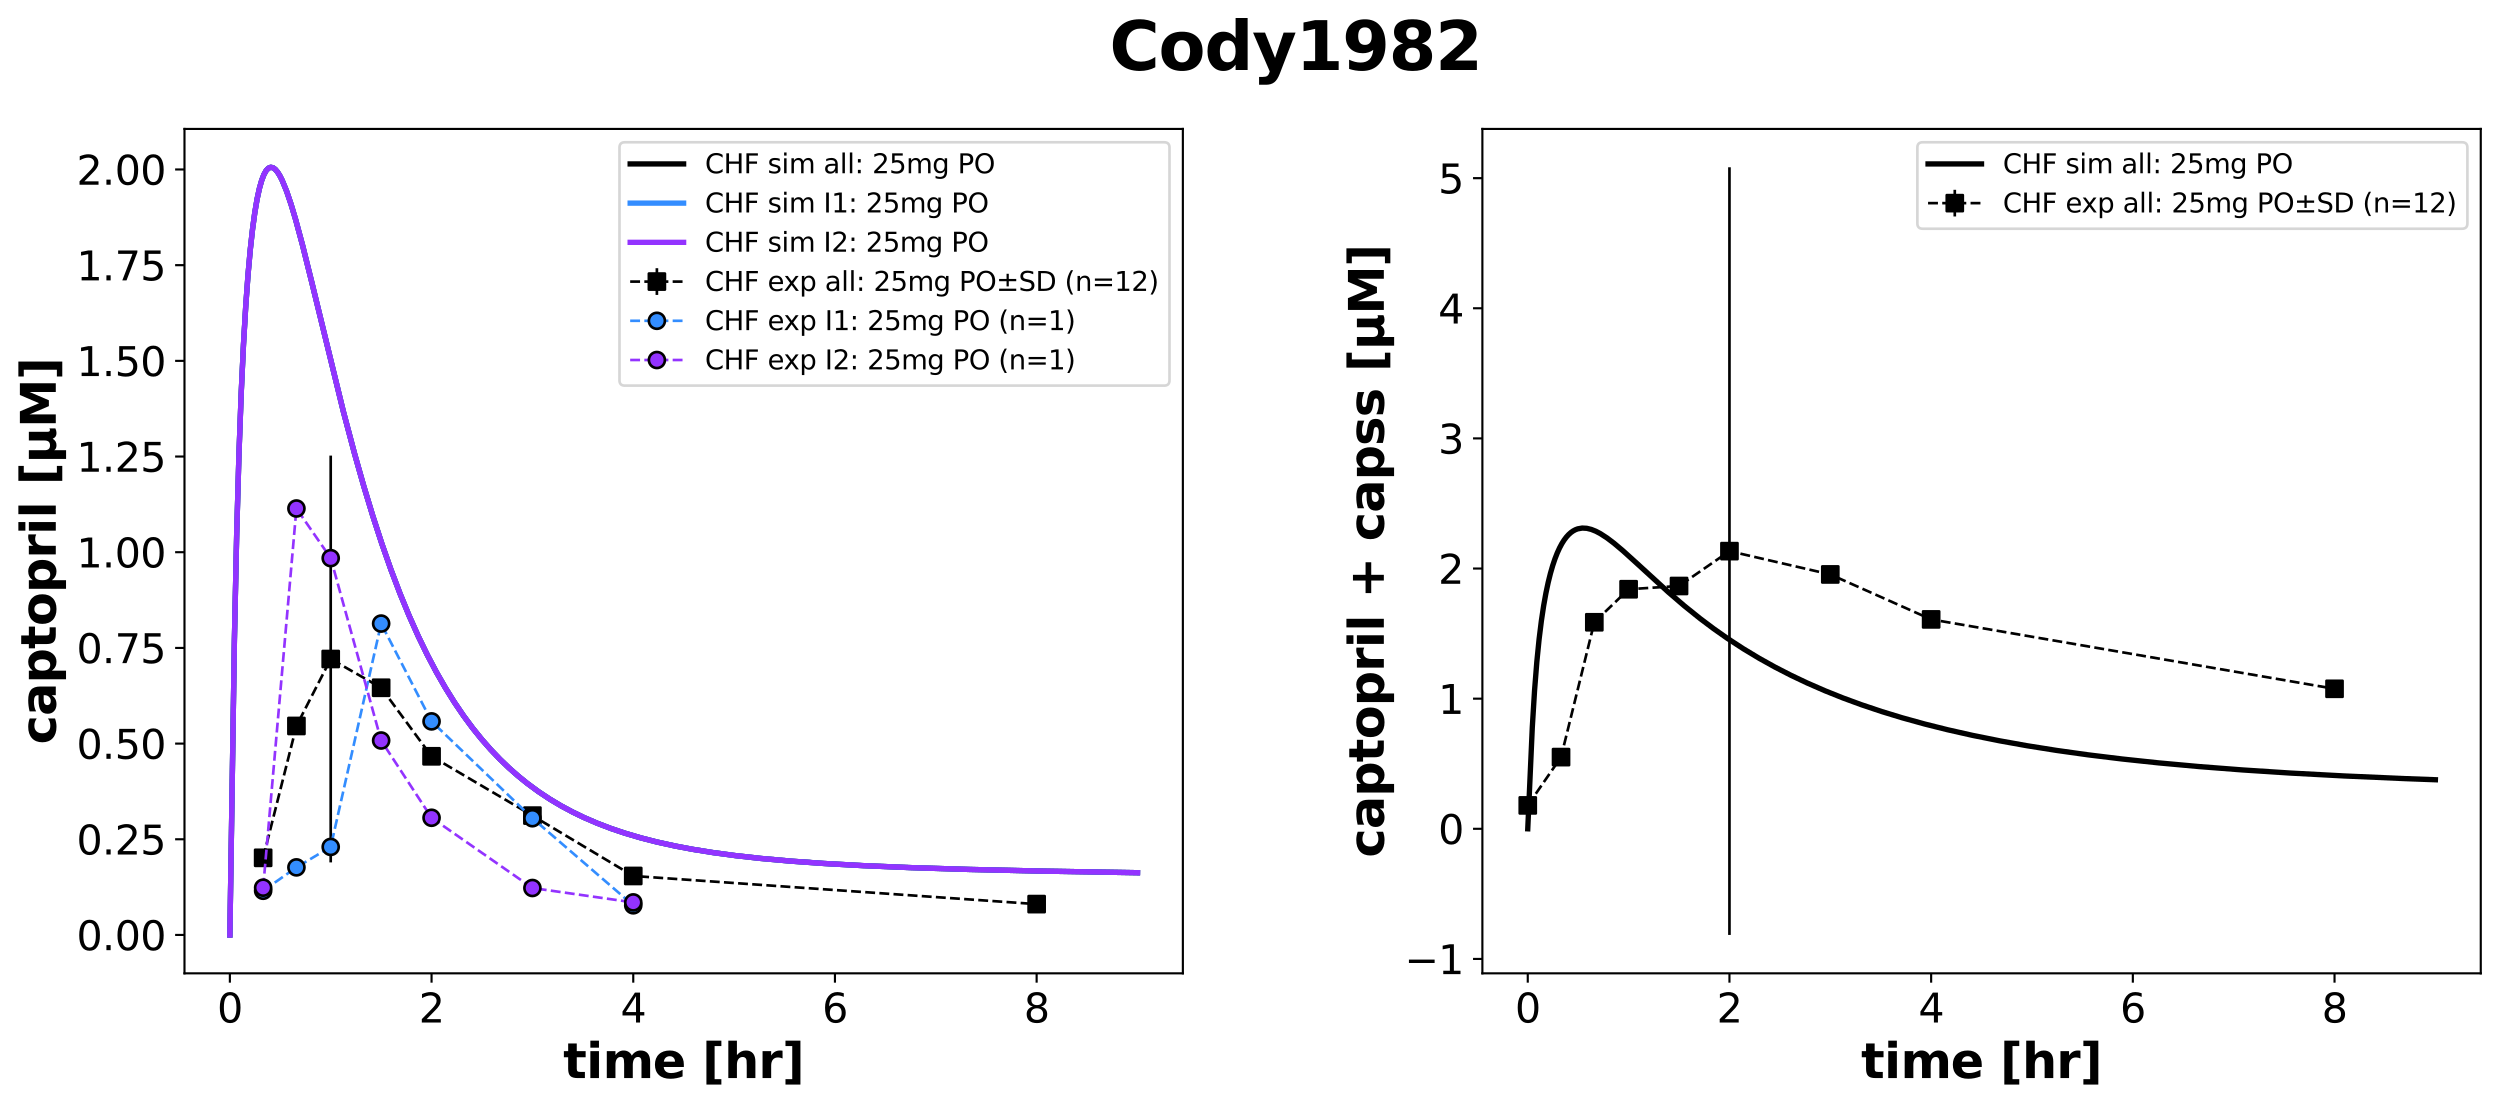 <?xml version="1.0" encoding="utf-8" standalone="no"?>
<!DOCTYPE svg PUBLIC "-//W3C//DTD SVG 1.1//EN"
  "http://www.w3.org/Graphics/SVG/1.1/DTD/svg11.dtd">
<svg xmlns:xlink="http://www.w3.org/1999/xlink" width="935.559pt" height="414.386pt" viewBox="0 0 935.559 414.386" xmlns="http://www.w3.org/2000/svg" version="1.1">
 <defs>
  <style type="text/css">*{stroke-linejoin: round; stroke-linecap: butt}</style>
 </defs>
 <g id="figure_1">
  <g id="patch_1">
   <path d="M 0 414.386 
L 935.559 414.386 
L 935.559 -0 
L 0 -0 
z
" style="fill: #ffffff"/>
  </g>
  <g id="axes_1">
   <g id="patch_2">
    <path d="M 69.039 364.248 
L 442.656 364.248 
L 442.656 48.24 
L 69.039 48.24 
z
" style="fill: #ffffff"/>
   </g>
   <g id="matplotlib.axis_1">
    <g id="xtick_1">
     <g id="line2d_1">
      <defs>
       <path id="mc70c7fa780" d="M 0 0 
L 0 3.5 
" style="stroke: #000000; stroke-width: 0.8"/>
      </defs>
      <g>
       <use xlink:href="#mc70c7fa780" x="86.021" y="364.248" style="stroke: #000000; stroke-width: 0.8"/>
      </g>
     </g>
     <g id="text_1">
      <!-- 0 -->
      <g transform="translate(81.249 382.646) scale(0.15 -0.15)">
       <defs>
        <path id="DejaVuSans-30" d="M 2034 4250 
Q 1547 4250 1301 3770 
Q 1056 3291 1056 2328 
Q 1056 1369 1301 889 
Q 1547 409 2034 409 
Q 2525 409 2770 889 
Q 3016 1369 3016 2328 
Q 3016 3291 2770 3770 
Q 2525 4250 2034 4250 
z
M 2034 4750 
Q 2819 4750 3233 4129 
Q 3647 3509 3647 2328 
Q 3647 1150 3233 529 
Q 2819 -91 2034 -91 
Q 1250 -91 836 529 
Q 422 1150 422 2328 
Q 422 3509 836 4129 
Q 1250 4750 2034 4750 
z
" transform="scale(0.016)"/>
       </defs>
       <use xlink:href="#DejaVuSans-30"/>
      </g>
     </g>
    </g>
    <g id="xtick_2">
     <g id="line2d_2">
      <g>
       <use xlink:href="#mc70c7fa780" x="161.5" y="364.248" style="stroke: #000000; stroke-width: 0.8"/>
      </g>
     </g>
     <g id="text_2">
      <!-- 2 -->
      <g transform="translate(156.728 382.646) scale(0.15 -0.15)">
       <defs>
        <path id="DejaVuSans-32" d="M 1228 531 
L 3431 531 
L 3431 0 
L 469 0 
L 469 531 
Q 828 903 1448 1529 
Q 2069 2156 2228 2338 
Q 2531 2678 2651 2914 
Q 2772 3150 2772 3378 
Q 2772 3750 2511 3984 
Q 2250 4219 1831 4219 
Q 1534 4219 1204 4116 
Q 875 4013 500 3803 
L 500 4441 
Q 881 4594 1212 4672 
Q 1544 4750 1819 4750 
Q 2544 4750 2975 4387 
Q 3406 4025 3406 3419 
Q 3406 3131 3298 2873 
Q 3191 2616 2906 2266 
Q 2828 2175 2409 1742 
Q 1991 1309 1228 531 
z
" transform="scale(0.016)"/>
       </defs>
       <use xlink:href="#DejaVuSans-32"/>
      </g>
     </g>
    </g>
    <g id="xtick_3">
     <g id="line2d_3">
      <g>
       <use xlink:href="#mc70c7fa780" x="236.978" y="364.248" style="stroke: #000000; stroke-width: 0.8"/>
      </g>
     </g>
     <g id="text_3">
      <!-- 4 -->
      <g transform="translate(232.206 382.646) scale(0.15 -0.15)">
       <defs>
        <path id="DejaVuSans-34" d="M 2419 4116 
L 825 1625 
L 2419 1625 
L 2419 4116 
z
M 2253 4666 
L 3047 4666 
L 3047 1625 
L 3713 1625 
L 3713 1100 
L 3047 1100 
L 3047 0 
L 2419 0 
L 2419 1100 
L 313 1100 
L 313 1709 
L 2253 4666 
z
" transform="scale(0.016)"/>
       </defs>
       <use xlink:href="#DejaVuSans-34"/>
      </g>
     </g>
    </g>
    <g id="xtick_4">
     <g id="line2d_4">
      <g>
       <use xlink:href="#mc70c7fa780" x="312.456" y="364.248" style="stroke: #000000; stroke-width: 0.8"/>
      </g>
     </g>
     <g id="text_4">
      <!-- 6 -->
      <g transform="translate(307.684 382.646) scale(0.15 -0.15)">
       <defs>
        <path id="DejaVuSans-36" d="M 2113 2584 
Q 1688 2584 1439 2293 
Q 1191 2003 1191 1497 
Q 1191 994 1439 701 
Q 1688 409 2113 409 
Q 2538 409 2786 701 
Q 3034 994 3034 1497 
Q 3034 2003 2786 2293 
Q 2538 2584 2113 2584 
z
M 3366 4563 
L 3366 3988 
Q 3128 4100 2886 4159 
Q 2644 4219 2406 4219 
Q 1781 4219 1451 3797 
Q 1122 3375 1075 2522 
Q 1259 2794 1537 2939 
Q 1816 3084 2150 3084 
Q 2853 3084 3261 2657 
Q 3669 2231 3669 1497 
Q 3669 778 3244 343 
Q 2819 -91 2113 -91 
Q 1303 -91 875 529 
Q 447 1150 447 2328 
Q 447 3434 972 4092 
Q 1497 4750 2381 4750 
Q 2619 4750 2861 4703 
Q 3103 4656 3366 4563 
z
" transform="scale(0.016)"/>
       </defs>
       <use xlink:href="#DejaVuSans-36"/>
      </g>
     </g>
    </g>
    <g id="xtick_5">
     <g id="line2d_5">
      <g>
       <use xlink:href="#mc70c7fa780" x="387.934" y="364.248" style="stroke: #000000; stroke-width: 0.8"/>
      </g>
     </g>
     <g id="text_5">
      <!-- 8 -->
      <g transform="translate(383.163 382.646) scale(0.15 -0.15)">
       <defs>
        <path id="DejaVuSans-38" d="M 2034 2216 
Q 1584 2216 1326 1975 
Q 1069 1734 1069 1313 
Q 1069 891 1326 650 
Q 1584 409 2034 409 
Q 2484 409 2743 651 
Q 3003 894 3003 1313 
Q 3003 1734 2745 1975 
Q 2488 2216 2034 2216 
z
M 1403 2484 
Q 997 2584 770 2862 
Q 544 3141 544 3541 
Q 544 4100 942 4425 
Q 1341 4750 2034 4750 
Q 2731 4750 3128 4425 
Q 3525 4100 3525 3541 
Q 3525 3141 3298 2862 
Q 3072 2584 2669 2484 
Q 3125 2378 3379 2068 
Q 3634 1759 3634 1313 
Q 3634 634 3220 271 
Q 2806 -91 2034 -91 
Q 1263 -91 848 271 
Q 434 634 434 1313 
Q 434 1759 690 2068 
Q 947 2378 1403 2484 
z
M 1172 3481 
Q 1172 3119 1398 2916 
Q 1625 2713 2034 2713 
Q 2441 2713 2670 2916 
Q 2900 3119 2900 3481 
Q 2900 3844 2670 4047 
Q 2441 4250 2034 4250 
Q 1625 4250 1398 4047 
Q 1172 3844 1172 3481 
z
" transform="scale(0.016)"/>
       </defs>
       <use xlink:href="#DejaVuSans-38"/>
      </g>
     </g>
    </g>
    <g id="text_6">
     <!-- time [hr] -->
     <g transform="translate(210.773 403.442) scale(0.18 -0.18)">
      <defs>
       <path id="DejaVuSans-Bold-74" d="M 1759 4494 
L 1759 3500 
L 2913 3500 
L 2913 2700 
L 1759 2700 
L 1759 1216 
Q 1759 972 1856 886 
Q 1953 800 2241 800 
L 2816 800 
L 2816 0 
L 1856 0 
Q 1194 0 917 276 
Q 641 553 641 1216 
L 641 2700 
L 84 2700 
L 84 3500 
L 641 3500 
L 641 4494 
L 1759 4494 
z
" transform="scale(0.016)"/>
       <path id="DejaVuSans-Bold-69" d="M 538 3500 
L 1656 3500 
L 1656 0 
L 538 0 
L 538 3500 
z
M 538 4863 
L 1656 4863 
L 1656 3950 
L 538 3950 
L 538 4863 
z
" transform="scale(0.016)"/>
       <path id="DejaVuSans-Bold-6d" d="M 3781 2919 
Q 3994 3244 4286 3414 
Q 4578 3584 4928 3584 
Q 5531 3584 5847 3212 
Q 6163 2841 6163 2131 
L 6163 0 
L 5038 0 
L 5038 1825 
Q 5041 1866 5042 1909 
Q 5044 1953 5044 2034 
Q 5044 2406 4934 2573 
Q 4825 2741 4581 2741 
Q 4263 2741 4089 2478 
Q 3916 2216 3909 1719 
L 3909 0 
L 2784 0 
L 2784 1825 
Q 2784 2406 2684 2573 
Q 2584 2741 2328 2741 
Q 2006 2741 1831 2477 
Q 1656 2213 1656 1722 
L 1656 0 
L 531 0 
L 531 3500 
L 1656 3500 
L 1656 2988 
Q 1863 3284 2130 3434 
Q 2397 3584 2719 3584 
Q 3081 3584 3359 3409 
Q 3638 3234 3781 2919 
z
" transform="scale(0.016)"/>
       <path id="DejaVuSans-Bold-65" d="M 4031 1759 
L 4031 1441 
L 1416 1441 
Q 1456 1047 1700 850 
Q 1944 653 2381 653 
Q 2734 653 3104 758 
Q 3475 863 3866 1075 
L 3866 213 
Q 3469 63 3072 -14 
Q 2675 -91 2278 -91 
Q 1328 -91 801 392 
Q 275 875 275 1747 
Q 275 2603 792 3093 
Q 1309 3584 2216 3584 
Q 3041 3584 3536 3087 
Q 4031 2591 4031 1759 
z
M 2881 2131 
Q 2881 2450 2695 2645 
Q 2509 2841 2209 2841 
Q 1884 2841 1681 2658 
Q 1478 2475 1428 2131 
L 2881 2131 
z
" transform="scale(0.016)"/>
       <path id="DejaVuSans-Bold-20" transform="scale(0.016)"/>
       <path id="DejaVuSans-Bold-5b" d="M 550 4863 
L 2491 4863 
L 2491 4159 
L 1613 4159 
L 1613 -141 
L 2491 -141 
L 2491 -844 
L 550 -844 
L 550 4863 
z
" transform="scale(0.016)"/>
       <path id="DejaVuSans-Bold-68" d="M 4056 2131 
L 4056 0 
L 2931 0 
L 2931 347 
L 2931 1625 
Q 2931 2084 2911 2256 
Q 2891 2428 2841 2509 
Q 2775 2619 2662 2680 
Q 2550 2741 2406 2741 
Q 2056 2741 1856 2470 
Q 1656 2200 1656 1722 
L 1656 0 
L 538 0 
L 538 4863 
L 1656 4863 
L 1656 2988 
Q 1909 3294 2193 3439 
Q 2478 3584 2822 3584 
Q 3428 3584 3742 3212 
Q 4056 2841 4056 2131 
z
" transform="scale(0.016)"/>
       <path id="DejaVuSans-Bold-72" d="M 3138 2547 
Q 2991 2616 2845 2648 
Q 2700 2681 2553 2681 
Q 2122 2681 1889 2404 
Q 1656 2128 1656 1613 
L 1656 0 
L 538 0 
L 538 3500 
L 1656 3500 
L 1656 2925 
Q 1872 3269 2151 3426 
Q 2431 3584 2822 3584 
Q 2878 3584 2943 3579 
Q 3009 3575 3134 3559 
L 3138 2547 
z
" transform="scale(0.016)"/>
       <path id="DejaVuSans-Bold-5d" d="M 2375 -844 
L 434 -844 
L 434 -141 
L 1313 -141 
L 1313 4159 
L 434 4159 
L 434 4863 
L 2375 4863 
L 2375 -844 
z
" transform="scale(0.016)"/>
      </defs>
      <use xlink:href="#DejaVuSans-Bold-74"/>
      <use xlink:href="#DejaVuSans-Bold-69" transform="translate(47.803 0)"/>
      <use xlink:href="#DejaVuSans-Bold-6d" transform="translate(82.08 0)"/>
      <use xlink:href="#DejaVuSans-Bold-65" transform="translate(186.279 0)"/>
      <use xlink:href="#DejaVuSans-Bold-20" transform="translate(254.102 0)"/>
      <use xlink:href="#DejaVuSans-Bold-5b" transform="translate(288.916 0)"/>
      <use xlink:href="#DejaVuSans-Bold-68" transform="translate(334.619 0)"/>
      <use xlink:href="#DejaVuSans-Bold-72" transform="translate(405.811 0)"/>
      <use xlink:href="#DejaVuSans-Bold-5d" transform="translate(455.127 0)"/>
     </g>
    </g>
   </g>
   <g id="matplotlib.axis_2">
    <g id="ytick_1">
     <g id="line2d_6">
      <defs>
       <path id="m1238bb6ce1" d="M 0 0 
L -3.5 0 
" style="stroke: #000000; stroke-width: 0.8"/>
      </defs>
      <g>
       <use xlink:href="#m1238bb6ce1" x="69.039" y="349.884" style="stroke: #000000; stroke-width: 0.8"/>
      </g>
     </g>
     <g id="text_7">
      <!-- 0.00 -->
      <g transform="translate(28.64 355.583) scale(0.15 -0.15)">
       <defs>
        <path id="DejaVuSans-2e" d="M 684 794 
L 1344 794 
L 1344 0 
L 684 0 
L 684 794 
z
" transform="scale(0.016)"/>
       </defs>
       <use xlink:href="#DejaVuSans-30"/>
       <use xlink:href="#DejaVuSans-2e" transform="translate(63.623 0)"/>
       <use xlink:href="#DejaVuSans-30" transform="translate(95.41 0)"/>
       <use xlink:href="#DejaVuSans-30" transform="translate(159.033 0)"/>
      </g>
     </g>
    </g>
    <g id="ytick_2">
     <g id="line2d_7">
      <g>
       <use xlink:href="#m1238bb6ce1" x="69.039" y="314.077" style="stroke: #000000; stroke-width: 0.8"/>
      </g>
     </g>
     <g id="text_8">
      <!-- 0.25 -->
      <g transform="translate(28.64 319.775) scale(0.15 -0.15)">
       <defs>
        <path id="DejaVuSans-35" d="M 691 4666 
L 3169 4666 
L 3169 4134 
L 1269 4134 
L 1269 2991 
Q 1406 3038 1543 3061 
Q 1681 3084 1819 3084 
Q 2600 3084 3056 2656 
Q 3513 2228 3513 1497 
Q 3513 744 3044 326 
Q 2575 -91 1722 -91 
Q 1428 -91 1123 -41 
Q 819 9 494 109 
L 494 744 
Q 775 591 1075 516 
Q 1375 441 1709 441 
Q 2250 441 2565 725 
Q 2881 1009 2881 1497 
Q 2881 1984 2565 2268 
Q 2250 2553 1709 2553 
Q 1456 2553 1204 2497 
Q 953 2441 691 2322 
L 691 4666 
z
" transform="scale(0.016)"/>
       </defs>
       <use xlink:href="#DejaVuSans-30"/>
       <use xlink:href="#DejaVuSans-2e" transform="translate(63.623 0)"/>
       <use xlink:href="#DejaVuSans-32" transform="translate(95.41 0)"/>
       <use xlink:href="#DejaVuSans-35" transform="translate(159.033 0)"/>
      </g>
     </g>
    </g>
    <g id="ytick_3">
     <g id="line2d_8">
      <g>
       <use xlink:href="#m1238bb6ce1" x="69.039" y="278.269" style="stroke: #000000; stroke-width: 0.8"/>
      </g>
     </g>
     <g id="text_9">
      <!-- 0.50 -->
      <g transform="translate(28.64 283.968) scale(0.15 -0.15)">
       <use xlink:href="#DejaVuSans-30"/>
       <use xlink:href="#DejaVuSans-2e" transform="translate(63.623 0)"/>
       <use xlink:href="#DejaVuSans-35" transform="translate(95.41 0)"/>
       <use xlink:href="#DejaVuSans-30" transform="translate(159.033 0)"/>
      </g>
     </g>
    </g>
    <g id="ytick_4">
     <g id="line2d_9">
      <g>
       <use xlink:href="#m1238bb6ce1" x="69.039" y="242.462" style="stroke: #000000; stroke-width: 0.8"/>
      </g>
     </g>
     <g id="text_10">
      <!-- 0.75 -->
      <g transform="translate(28.64 248.16) scale(0.15 -0.15)">
       <defs>
        <path id="DejaVuSans-37" d="M 525 4666 
L 3525 4666 
L 3525 4397 
L 1831 0 
L 1172 0 
L 2766 4134 
L 525 4134 
L 525 4666 
z
" transform="scale(0.016)"/>
       </defs>
       <use xlink:href="#DejaVuSans-30"/>
       <use xlink:href="#DejaVuSans-2e" transform="translate(63.623 0)"/>
       <use xlink:href="#DejaVuSans-37" transform="translate(95.41 0)"/>
       <use xlink:href="#DejaVuSans-35" transform="translate(159.033 0)"/>
      </g>
     </g>
    </g>
    <g id="ytick_5">
     <g id="line2d_10">
      <g>
       <use xlink:href="#m1238bb6ce1" x="69.039" y="206.654" style="stroke: #000000; stroke-width: 0.8"/>
      </g>
     </g>
     <g id="text_11">
      <!-- 1.00 -->
      <g transform="translate(28.64 212.353) scale(0.15 -0.15)">
       <defs>
        <path id="DejaVuSans-31" d="M 794 531 
L 1825 531 
L 1825 4091 
L 703 3866 
L 703 4441 
L 1819 4666 
L 2450 4666 
L 2450 531 
L 3481 531 
L 3481 0 
L 794 0 
L 794 531 
z
" transform="scale(0.016)"/>
       </defs>
       <use xlink:href="#DejaVuSans-31"/>
       <use xlink:href="#DejaVuSans-2e" transform="translate(63.623 0)"/>
       <use xlink:href="#DejaVuSans-30" transform="translate(95.41 0)"/>
       <use xlink:href="#DejaVuSans-30" transform="translate(159.033 0)"/>
      </g>
     </g>
    </g>
    <g id="ytick_6">
     <g id="line2d_11">
      <g>
       <use xlink:href="#m1238bb6ce1" x="69.039" y="170.847" style="stroke: #000000; stroke-width: 0.8"/>
      </g>
     </g>
     <g id="text_12">
      <!-- 1.25 -->
      <g transform="translate(28.64 176.546) scale(0.15 -0.15)">
       <use xlink:href="#DejaVuSans-31"/>
       <use xlink:href="#DejaVuSans-2e" transform="translate(63.623 0)"/>
       <use xlink:href="#DejaVuSans-32" transform="translate(95.41 0)"/>
       <use xlink:href="#DejaVuSans-35" transform="translate(159.033 0)"/>
      </g>
     </g>
    </g>
    <g id="ytick_7">
     <g id="line2d_12">
      <g>
       <use xlink:href="#m1238bb6ce1" x="69.039" y="135.039" style="stroke: #000000; stroke-width: 0.8"/>
      </g>
     </g>
     <g id="text_13">
      <!-- 1.50 -->
      <g transform="translate(28.64 140.738) scale(0.15 -0.15)">
       <use xlink:href="#DejaVuSans-31"/>
       <use xlink:href="#DejaVuSans-2e" transform="translate(63.623 0)"/>
       <use xlink:href="#DejaVuSans-35" transform="translate(95.41 0)"/>
       <use xlink:href="#DejaVuSans-30" transform="translate(159.033 0)"/>
      </g>
     </g>
    </g>
    <g id="ytick_8">
     <g id="line2d_13">
      <g>
       <use xlink:href="#m1238bb6ce1" x="69.039" y="99.232" style="stroke: #000000; stroke-width: 0.8"/>
      </g>
     </g>
     <g id="text_14">
      <!-- 1.75 -->
      <g transform="translate(28.64 104.931) scale(0.15 -0.15)">
       <use xlink:href="#DejaVuSans-31"/>
       <use xlink:href="#DejaVuSans-2e" transform="translate(63.623 0)"/>
       <use xlink:href="#DejaVuSans-37" transform="translate(95.41 0)"/>
       <use xlink:href="#DejaVuSans-35" transform="translate(159.033 0)"/>
      </g>
     </g>
    </g>
    <g id="ytick_9">
     <g id="line2d_14">
      <g>
       <use xlink:href="#m1238bb6ce1" x="69.039" y="63.424" style="stroke: #000000; stroke-width: 0.8"/>
      </g>
     </g>
     <g id="text_15">
      <!-- 2.00 -->
      <g transform="translate(28.64 69.123) scale(0.15 -0.15)">
       <use xlink:href="#DejaVuSans-32"/>
       <use xlink:href="#DejaVuSans-2e" transform="translate(63.623 0)"/>
       <use xlink:href="#DejaVuSans-30" transform="translate(95.41 0)"/>
       <use xlink:href="#DejaVuSans-30" transform="translate(159.033 0)"/>
      </g>
     </g>
    </g>
    <g id="text_16">
     <!-- captopril [µM] -->
     <g transform="translate(20.877 278.569) rotate(-90) scale(0.18 -0.18)">
      <defs>
       <path id="DejaVuSans-Bold-63" d="M 3366 3391 
L 3366 2478 
Q 3138 2634 2908 2709 
Q 2678 2784 2431 2784 
Q 1963 2784 1702 2511 
Q 1441 2238 1441 1747 
Q 1441 1256 1702 982 
Q 1963 709 2431 709 
Q 2694 709 2930 787 
Q 3166 866 3366 1019 
L 3366 103 
Q 3103 6 2833 -42 
Q 2563 -91 2291 -91 
Q 1344 -91 809 395 
Q 275 881 275 1747 
Q 275 2613 809 3098 
Q 1344 3584 2291 3584 
Q 2566 3584 2833 3536 
Q 3100 3488 3366 3391 
z
" transform="scale(0.016)"/>
       <path id="DejaVuSans-Bold-61" d="M 2106 1575 
Q 1756 1575 1579 1456 
Q 1403 1338 1403 1106 
Q 1403 894 1545 773 
Q 1688 653 1941 653 
Q 2256 653 2472 879 
Q 2688 1106 2688 1447 
L 2688 1575 
L 2106 1575 
z
M 3816 1997 
L 3816 0 
L 2688 0 
L 2688 519 
Q 2463 200 2181 54 
Q 1900 -91 1497 -91 
Q 953 -91 614 226 
Q 275 544 275 1050 
Q 275 1666 698 1953 
Q 1122 2241 2028 2241 
L 2688 2241 
L 2688 2328 
Q 2688 2594 2478 2717 
Q 2269 2841 1825 2841 
Q 1466 2841 1156 2769 
Q 847 2697 581 2553 
L 581 3406 
Q 941 3494 1303 3539 
Q 1666 3584 2028 3584 
Q 2975 3584 3395 3211 
Q 3816 2838 3816 1997 
z
" transform="scale(0.016)"/>
       <path id="DejaVuSans-Bold-70" d="M 1656 506 
L 1656 -1331 
L 538 -1331 
L 538 3500 
L 1656 3500 
L 1656 2988 
Q 1888 3294 2169 3439 
Q 2450 3584 2816 3584 
Q 3463 3584 3878 3070 
Q 4294 2556 4294 1747 
Q 4294 938 3878 423 
Q 3463 -91 2816 -91 
Q 2450 -91 2169 54 
Q 1888 200 1656 506 
z
M 2400 2772 
Q 2041 2772 1848 2508 
Q 1656 2244 1656 1747 
Q 1656 1250 1848 986 
Q 2041 722 2400 722 
Q 2759 722 2948 984 
Q 3138 1247 3138 1747 
Q 3138 2247 2948 2509 
Q 2759 2772 2400 2772 
z
" transform="scale(0.016)"/>
       <path id="DejaVuSans-Bold-6f" d="M 2203 2784 
Q 1831 2784 1636 2517 
Q 1441 2250 1441 1747 
Q 1441 1244 1636 976 
Q 1831 709 2203 709 
Q 2569 709 2762 976 
Q 2956 1244 2956 1747 
Q 2956 2250 2762 2517 
Q 2569 2784 2203 2784 
z
M 2203 3584 
Q 3106 3584 3614 3096 
Q 4122 2609 4122 1747 
Q 4122 884 3614 396 
Q 3106 -91 2203 -91 
Q 1297 -91 786 396 
Q 275 884 275 1747 
Q 275 2609 786 3096 
Q 1297 3584 2203 3584 
z
" transform="scale(0.016)"/>
       <path id="DejaVuSans-Bold-6c" d="M 538 4863 
L 1656 4863 
L 1656 0 
L 538 0 
L 538 4863 
z
" transform="scale(0.016)"/>
       <path id="DejaVuSans-Bold-b5" d="M 544 -1338 
L 544 3500 
L 1672 3500 
L 1672 1466 
Q 1672 1103 1828 926 
Q 1984 750 2303 750 
Q 2625 750 2781 926 
Q 2938 1103 2938 1466 
L 2938 3500 
L 4063 3500 
L 4063 1159 
Q 4063 938 4114 850 
Q 4166 763 4288 763 
Q 4344 763 4395 778 
Q 4447 794 4506 831 
L 4506 50 
Q 4341 -22 4195 -56 
Q 4050 -91 3909 -91 
Q 3631 -91 3454 26 
Q 3278 144 3169 403 
Q 3022 156 2811 32 
Q 2600 -91 2322 -91 
Q 2091 -91 1928 -17 
Q 1766 56 1672 206 
L 1672 -1338 
L 544 -1338 
z
" transform="scale(0.016)"/>
       <path id="DejaVuSans-Bold-4d" d="M 588 4666 
L 2119 4666 
L 3181 2169 
L 4250 4666 
L 5778 4666 
L 5778 0 
L 4641 0 
L 4641 3413 
L 3566 897 
L 2803 897 
L 1728 3413 
L 1728 0 
L 588 0 
L 588 4666 
z
" transform="scale(0.016)"/>
      </defs>
      <use xlink:href="#DejaVuSans-Bold-63"/>
      <use xlink:href="#DejaVuSans-Bold-61" transform="translate(59.277 0)"/>
      <use xlink:href="#DejaVuSans-Bold-70" transform="translate(126.758 0)"/>
      <use xlink:href="#DejaVuSans-Bold-74" transform="translate(198.34 0)"/>
      <use xlink:href="#DejaVuSans-Bold-6f" transform="translate(246.143 0)"/>
      <use xlink:href="#DejaVuSans-Bold-70" transform="translate(314.844 0)"/>
      <use xlink:href="#DejaVuSans-Bold-72" transform="translate(386.426 0)"/>
      <use xlink:href="#DejaVuSans-Bold-69" transform="translate(435.742 0)"/>
      <use xlink:href="#DejaVuSans-Bold-6c" transform="translate(470.02 0)"/>
      <use xlink:href="#DejaVuSans-Bold-20" transform="translate(504.297 0)"/>
      <use xlink:href="#DejaVuSans-Bold-5b" transform="translate(539.111 0)"/>
      <use xlink:href="#DejaVuSans-Bold-b5" transform="translate(584.814 0)"/>
      <use xlink:href="#DejaVuSans-Bold-4d" transform="translate(658.398 0)"/>
      <use xlink:href="#DejaVuSans-Bold-5d" transform="translate(757.91 0)"/>
     </g>
    </g>
   </g>
   <g id="LineCollection_1">
    <path clip-path="url(#pa9d1abb00e)" style="fill: none; stroke: #000000"/>
    <path clip-path="url(#pa9d1abb00e)" style="fill: none; stroke: #000000"/>
    <path d="M 123.76 322.728 
L 123.76 170.497 
" clip-path="url(#pa9d1abb00e)" style="fill: none; stroke: #000000"/>
    <path clip-path="url(#pa9d1abb00e)" style="fill: none; stroke: #000000"/>
    <path clip-path="url(#pa9d1abb00e)" style="fill: none; stroke: #000000"/>
    <path clip-path="url(#pa9d1abb00e)" style="fill: none; stroke: #000000"/>
    <path clip-path="url(#pa9d1abb00e)" style="fill: none; stroke: #000000"/>
    <path clip-path="url(#pa9d1abb00e)" style="fill: none; stroke: #000000"/>
   </g>
   <g id="line2d_15">
    <path d="M 86.021 349.884 
L 87.72 239.36 
L 88.569 199.977 
L 89.418 170.132 
L 90.267 147.07 
L 91.116 128.938 
L 91.965 114.478 
L 92.814 102.825 
L 93.664 93.376 
L 94.513 85.701 
L 95.362 79.489 
L 96.211 74.507 
L 97.06 70.578 
L 97.909 67.56 
L 98.758 65.341 
L 99.607 63.827 
L 100.457 62.937 
L 101.306 62.604 
L 102.155 62.767 
L 103.004 63.372 
L 103.853 64.372 
L 104.702 65.725 
L 105.551 67.391 
L 107.25 71.528 
L 108.948 76.54 
L 110.646 82.227 
L 113.194 91.665 
L 116.59 105.28 
L 128.478 153.942 
L 132.724 169.926 
L 136.12 181.895 
L 139.517 193.097 
L 142.913 203.528 
L 146.31 213.206 
L 149.706 222.159 
L 153.103 230.424 
L 156.499 238.042 
L 159.896 245.054 
L 163.292 251.503 
L 166.689 257.43 
L 170.085 262.875 
L 173.482 267.876 
L 176.878 272.467 
L 180.275 276.683 
L 183.671 280.552 
L 187.068 284.105 
L 190.464 287.367 
L 193.861 290.362 
L 197.257 293.112 
L 201.503 296.238 
L 205.749 299.05 
L 209.994 301.58 
L 214.24 303.859 
L 218.486 305.911 
L 223.58 308.109 
L 228.675 310.05 
L 233.77 311.768 
L 239.714 313.524 
L 245.658 315.049 
L 252.451 316.552 
L 259.244 317.838 
L 266.886 319.066 
L 275.377 320.208 
L 284.718 321.244 
L 295.757 322.236 
L 308.494 323.139 
L 322.929 323.935 
L 340.76 324.681 
L 362.838 325.365 
L 390.859 326.001 
L 425.674 326.586 
L 425.674 326.586 
" clip-path="url(#pa9d1abb00e)" style="fill: none; stroke: #000000; stroke-width: 2; stroke-linecap: square"/>
   </g>
   <g id="line2d_16">
    <path d="M 86.021 349.884 
L 87.72 239.36 
L 88.569 199.977 
L 89.418 170.132 
L 90.267 147.07 
L 91.116 128.938 
L 91.965 114.478 
L 92.814 102.825 
L 93.664 93.376 
L 94.513 85.701 
L 95.362 79.489 
L 96.211 74.507 
L 97.06 70.578 
L 97.909 67.56 
L 98.758 65.341 
L 99.607 63.827 
L 100.457 62.937 
L 101.306 62.604 
L 102.155 62.767 
L 103.004 63.372 
L 103.853 64.372 
L 104.702 65.725 
L 105.551 67.391 
L 107.25 71.528 
L 108.948 76.54 
L 110.646 82.227 
L 113.194 91.665 
L 116.59 105.28 
L 128.478 153.942 
L 132.724 169.926 
L 136.12 181.895 
L 139.517 193.097 
L 142.913 203.528 
L 146.31 213.206 
L 149.706 222.159 
L 153.103 230.424 
L 156.499 238.042 
L 159.896 245.054 
L 163.292 251.503 
L 166.689 257.43 
L 170.085 262.875 
L 173.482 267.876 
L 176.878 272.467 
L 180.275 276.683 
L 183.671 280.552 
L 187.068 284.105 
L 190.464 287.367 
L 193.861 290.362 
L 197.257 293.112 
L 201.503 296.238 
L 205.749 299.05 
L 209.994 301.58 
L 214.24 303.859 
L 218.486 305.911 
L 223.58 308.109 
L 228.675 310.05 
L 233.77 311.768 
L 239.714 313.524 
L 245.658 315.049 
L 252.451 316.552 
L 259.244 317.838 
L 266.886 319.066 
L 275.377 320.208 
L 284.718 321.244 
L 295.757 322.236 
L 308.494 323.139 
L 322.929 323.935 
L 340.76 324.681 
L 362.838 325.365 
L 390.859 326.001 
L 425.674 326.586 
L 425.674 326.586 
" clip-path="url(#pa9d1abb00e)" style="fill: none; stroke: #338dff; stroke-width: 2; stroke-linecap: square"/>
   </g>
   <g id="line2d_17">
    <path d="M 86.021 349.884 
L 87.72 239.36 
L 88.569 199.977 
L 89.418 170.132 
L 90.267 147.07 
L 91.116 128.938 
L 91.965 114.478 
L 92.814 102.825 
L 93.664 93.376 
L 94.513 85.701 
L 95.362 79.489 
L 96.211 74.507 
L 97.06 70.578 
L 97.909 67.56 
L 98.758 65.341 
L 99.607 63.827 
L 100.457 62.937 
L 101.306 62.604 
L 102.155 62.767 
L 103.004 63.372 
L 103.853 64.372 
L 104.702 65.725 
L 105.551 67.391 
L 107.25 71.528 
L 108.948 76.54 
L 110.646 82.227 
L 113.194 91.665 
L 116.59 105.28 
L 128.478 153.942 
L 132.724 169.926 
L 136.12 181.895 
L 139.517 193.097 
L 142.913 203.528 
L 146.31 213.206 
L 149.706 222.159 
L 153.103 230.424 
L 156.499 238.042 
L 159.896 245.054 
L 163.292 251.503 
L 166.689 257.43 
L 170.085 262.875 
L 173.482 267.876 
L 176.878 272.467 
L 180.275 276.683 
L 183.671 280.552 
L 187.068 284.105 
L 190.464 287.367 
L 193.861 290.362 
L 197.257 293.112 
L 201.503 296.238 
L 205.749 299.05 
L 209.994 301.58 
L 214.24 303.859 
L 218.486 305.911 
L 223.58 308.109 
L 228.675 310.05 
L 233.77 311.768 
L 239.714 313.524 
L 245.658 315.049 
L 252.451 316.552 
L 259.244 317.838 
L 266.886 319.066 
L 275.377 320.208 
L 284.718 321.244 
L 295.757 322.236 
L 308.494 323.139 
L 322.929 323.935 
L 340.76 324.681 
L 362.838 325.365 
L 390.859 326.001 
L 425.674 326.586 
L 425.674 326.586 
" clip-path="url(#pa9d1abb00e)" style="fill: none; stroke: #9333ff; stroke-width: 2; stroke-linecap: square"/>
   </g>
   <g id="line2d_18">
    <path d="M 98.475 321.016 
L 110.929 271.677 
L 123.76 246.613 
L 142.63 257.372 
L 161.5 283.023 
L 199.239 305.22 
L 236.978 327.81 
L 387.934 338.343 
" clip-path="url(#pa9d1abb00e)" style="fill: none; stroke-dasharray: 3.7,1.6; stroke-dashoffset: 0; stroke: #000000"/>
    <defs>
     <path id="mfe9e7feddb" d="M -3 3 
L 3 3 
L 3 -3 
L -3 -3 
z
" style="stroke: #000000; stroke-linejoin: miter"/>
    </defs>
    <g clip-path="url(#pa9d1abb00e)">
     <use xlink:href="#mfe9e7feddb" x="98.475" y="321.016" style="stroke: #000000; stroke-linejoin: miter"/>
     <use xlink:href="#mfe9e7feddb" x="110.929" y="271.677" style="stroke: #000000; stroke-linejoin: miter"/>
     <use xlink:href="#mfe9e7feddb" x="123.76" y="246.613" style="stroke: #000000; stroke-linejoin: miter"/>
     <use xlink:href="#mfe9e7feddb" x="142.63" y="257.372" style="stroke: #000000; stroke-linejoin: miter"/>
     <use xlink:href="#mfe9e7feddb" x="161.5" y="283.023" style="stroke: #000000; stroke-linejoin: miter"/>
     <use xlink:href="#mfe9e7feddb" x="199.239" y="305.22" style="stroke: #000000; stroke-linejoin: miter"/>
     <use xlink:href="#mfe9e7feddb" x="236.978" y="327.81" style="stroke: #000000; stroke-linejoin: miter"/>
     <use xlink:href="#mfe9e7feddb" x="387.934" y="338.343" style="stroke: #000000; stroke-linejoin: miter"/>
    </g>
   </g>
   <g id="line2d_19">
    <path d="M 98.475 333.344 
L 110.929 324.592 
L 123.76 316.937 
L 142.63 233.356 
L 161.5 269.962 
L 199.239 306.202 
L 236.978 338.783 
" clip-path="url(#pa9d1abb00e)" style="fill: none; stroke-dasharray: 3.7,1.6; stroke-dashoffset: 0; stroke: #338dff"/>
    <defs>
     <path id="me68ee73f15" d="M 0 3 
C 0.796 3 1.559 2.684 2.121 2.121 
C 2.684 1.559 3 0.796 3 0 
C 3 -0.796 2.684 -1.559 2.121 -2.121 
C 1.559 -2.684 0.796 -3 0 -3 
C -0.796 -3 -1.559 -2.684 -2.121 -2.121 
C -2.684 -1.559 -3 -0.796 -3 0 
C -3 0.796 -2.684 1.559 -2.121 2.121 
C -1.559 2.684 -0.796 3 0 3 
z
" style="stroke: #000000"/>
    </defs>
    <g clip-path="url(#pa9d1abb00e)">
     <use xlink:href="#me68ee73f15" x="98.475" y="333.344" style="fill: #338dff; stroke: #000000"/>
     <use xlink:href="#me68ee73f15" x="110.929" y="324.592" style="fill: #338dff; stroke: #000000"/>
     <use xlink:href="#me68ee73f15" x="123.76" y="316.937" style="fill: #338dff; stroke: #000000"/>
     <use xlink:href="#me68ee73f15" x="142.63" y="233.356" style="fill: #338dff; stroke: #000000"/>
     <use xlink:href="#me68ee73f15" x="161.5" y="269.962" style="fill: #338dff; stroke: #000000"/>
     <use xlink:href="#me68ee73f15" x="199.239" y="306.202" style="fill: #338dff; stroke: #000000"/>
     <use xlink:href="#me68ee73f15" x="236.978" y="338.783" style="fill: #338dff; stroke: #000000"/>
    </g>
   </g>
   <g id="line2d_20">
    <path d="M 98.475 332.193 
L 110.929 190.293 
L 123.76 208.865 
L 142.63 277.118 
L 161.5 306.032 
L 199.239 332.313 
L 236.978 337.699 
" clip-path="url(#pa9d1abb00e)" style="fill: none; stroke-dasharray: 3.7,1.6; stroke-dashoffset: 0; stroke: #9333ff"/>
    <defs>
     <path id="m16b3acc601" d="M 0 3 
C 0.796 3 1.559 2.684 2.121 2.121 
C 2.684 1.559 3 0.796 3 0 
C 3 -0.796 2.684 -1.559 2.121 -2.121 
C 1.559 -2.684 0.796 -3 0 -3 
C -0.796 -3 -1.559 -2.684 -2.121 -2.121 
C -2.684 -1.559 -3 -0.796 -3 0 
C -3 0.796 -2.684 1.559 -2.121 2.121 
C -1.559 2.684 -0.796 3 0 3 
z
" style="stroke: #000000"/>
    </defs>
    <g clip-path="url(#pa9d1abb00e)">
     <use xlink:href="#m16b3acc601" x="98.475" y="332.193" style="fill: #9333ff; stroke: #000000"/>
     <use xlink:href="#m16b3acc601" x="110.929" y="190.293" style="fill: #9333ff; stroke: #000000"/>
     <use xlink:href="#m16b3acc601" x="123.76" y="208.865" style="fill: #9333ff; stroke: #000000"/>
     <use xlink:href="#m16b3acc601" x="142.63" y="277.118" style="fill: #9333ff; stroke: #000000"/>
     <use xlink:href="#m16b3acc601" x="161.5" y="306.032" style="fill: #9333ff; stroke: #000000"/>
     <use xlink:href="#m16b3acc601" x="199.239" y="332.313" style="fill: #9333ff; stroke: #000000"/>
     <use xlink:href="#m16b3acc601" x="236.978" y="337.699" style="fill: #9333ff; stroke: #000000"/>
    </g>
   </g>
   <g id="patch_3">
    <path d="M 69.039 364.248 
L 69.039 48.24 
" style="fill: none; stroke: #000000; stroke-width: 0.8; stroke-linejoin: miter; stroke-linecap: square"/>
   </g>
   <g id="patch_4">
    <path d="M 442.656 364.248 
L 442.656 48.24 
" style="fill: none; stroke: #000000; stroke-width: 0.8; stroke-linejoin: miter; stroke-linecap: square"/>
   </g>
   <g id="patch_5">
    <path d="M 69.039 364.248 
L 442.656 364.248 
" style="fill: none; stroke: #000000; stroke-width: 0.8; stroke-linejoin: miter; stroke-linecap: square"/>
   </g>
   <g id="patch_6">
    <path d="M 69.039 48.24 
L 442.656 48.24 
" style="fill: none; stroke: #000000; stroke-width: 0.8; stroke-linejoin: miter; stroke-linecap: square"/>
   </g>
   <g id="legend_1">
    <g id="patch_7">
     <path d="M 233.823 144.309 
L 435.656 144.309 
Q 437.656 144.309 437.656 142.309 
L 437.656 55.24 
Q 437.656 53.24 435.656 53.24 
L 233.823 53.24 
Q 231.823 53.24 231.823 55.24 
L 231.823 142.309 
Q 231.823 144.309 233.823 144.309 
z
" style="fill: #ffffff; opacity: 0.8; stroke: #cccccc; stroke-linejoin: miter"/>
    </g>
    <g id="line2d_21">
     <path d="M 235.823 61.338 
L 255.823 61.338 
" style="fill: none; stroke: #000000; stroke-width: 2; stroke-linecap: square"/>
    </g>
    <g id="line2d_22"/>
    <g id="text_17">
     <!-- CHF sim all: 25mg PO -->
     <g transform="translate(263.823 64.838) scale(0.1 -0.1)">
      <defs>
       <path id="DejaVuSans-43" d="M 4122 4306 
L 4122 3641 
Q 3803 3938 3442 4084 
Q 3081 4231 2675 4231 
Q 1875 4231 1450 3742 
Q 1025 3253 1025 2328 
Q 1025 1406 1450 917 
Q 1875 428 2675 428 
Q 3081 428 3442 575 
Q 3803 722 4122 1019 
L 4122 359 
Q 3791 134 3420 21 
Q 3050 -91 2638 -91 
Q 1578 -91 968 557 
Q 359 1206 359 2328 
Q 359 3453 968 4101 
Q 1578 4750 2638 4750 
Q 3056 4750 3426 4639 
Q 3797 4528 4122 4306 
z
" transform="scale(0.016)"/>
       <path id="DejaVuSans-48" d="M 628 4666 
L 1259 4666 
L 1259 2753 
L 3553 2753 
L 3553 4666 
L 4184 4666 
L 4184 0 
L 3553 0 
L 3553 2222 
L 1259 2222 
L 1259 0 
L 628 0 
L 628 4666 
z
" transform="scale(0.016)"/>
       <path id="DejaVuSans-46" d="M 628 4666 
L 3309 4666 
L 3309 4134 
L 1259 4134 
L 1259 2759 
L 3109 2759 
L 3109 2228 
L 1259 2228 
L 1259 0 
L 628 0 
L 628 4666 
z
" transform="scale(0.016)"/>
       <path id="DejaVuSans-20" transform="scale(0.016)"/>
       <path id="DejaVuSans-73" d="M 2834 3397 
L 2834 2853 
Q 2591 2978 2328 3040 
Q 2066 3103 1784 3103 
Q 1356 3103 1142 2972 
Q 928 2841 928 2578 
Q 928 2378 1081 2264 
Q 1234 2150 1697 2047 
L 1894 2003 
Q 2506 1872 2764 1633 
Q 3022 1394 3022 966 
Q 3022 478 2636 193 
Q 2250 -91 1575 -91 
Q 1294 -91 989 -36 
Q 684 19 347 128 
L 347 722 
Q 666 556 975 473 
Q 1284 391 1588 391 
Q 1994 391 2212 530 
Q 2431 669 2431 922 
Q 2431 1156 2273 1281 
Q 2116 1406 1581 1522 
L 1381 1569 
Q 847 1681 609 1914 
Q 372 2147 372 2553 
Q 372 3047 722 3315 
Q 1072 3584 1716 3584 
Q 2034 3584 2315 3537 
Q 2597 3491 2834 3397 
z
" transform="scale(0.016)"/>
       <path id="DejaVuSans-69" d="M 603 3500 
L 1178 3500 
L 1178 0 
L 603 0 
L 603 3500 
z
M 603 4863 
L 1178 4863 
L 1178 4134 
L 603 4134 
L 603 4863 
z
" transform="scale(0.016)"/>
       <path id="DejaVuSans-6d" d="M 3328 2828 
Q 3544 3216 3844 3400 
Q 4144 3584 4550 3584 
Q 5097 3584 5394 3201 
Q 5691 2819 5691 2113 
L 5691 0 
L 5113 0 
L 5113 2094 
Q 5113 2597 4934 2840 
Q 4756 3084 4391 3084 
Q 3944 3084 3684 2787 
Q 3425 2491 3425 1978 
L 3425 0 
L 2847 0 
L 2847 2094 
Q 2847 2600 2669 2842 
Q 2491 3084 2119 3084 
Q 1678 3084 1418 2786 
Q 1159 2488 1159 1978 
L 1159 0 
L 581 0 
L 581 3500 
L 1159 3500 
L 1159 2956 
Q 1356 3278 1631 3431 
Q 1906 3584 2284 3584 
Q 2666 3584 2933 3390 
Q 3200 3197 3328 2828 
z
" transform="scale(0.016)"/>
       <path id="DejaVuSans-61" d="M 2194 1759 
Q 1497 1759 1228 1600 
Q 959 1441 959 1056 
Q 959 750 1161 570 
Q 1363 391 1709 391 
Q 2188 391 2477 730 
Q 2766 1069 2766 1631 
L 2766 1759 
L 2194 1759 
z
M 3341 1997 
L 3341 0 
L 2766 0 
L 2766 531 
Q 2569 213 2275 61 
Q 1981 -91 1556 -91 
Q 1019 -91 701 211 
Q 384 513 384 1019 
Q 384 1609 779 1909 
Q 1175 2209 1959 2209 
L 2766 2209 
L 2766 2266 
Q 2766 2663 2505 2880 
Q 2244 3097 1772 3097 
Q 1472 3097 1187 3025 
Q 903 2953 641 2809 
L 641 3341 
Q 956 3463 1253 3523 
Q 1550 3584 1831 3584 
Q 2591 3584 2966 3190 
Q 3341 2797 3341 1997 
z
" transform="scale(0.016)"/>
       <path id="DejaVuSans-6c" d="M 603 4863 
L 1178 4863 
L 1178 0 
L 603 0 
L 603 4863 
z
" transform="scale(0.016)"/>
       <path id="DejaVuSans-3a" d="M 750 794 
L 1409 794 
L 1409 0 
L 750 0 
L 750 794 
z
M 750 3309 
L 1409 3309 
L 1409 2516 
L 750 2516 
L 750 3309 
z
" transform="scale(0.016)"/>
       <path id="DejaVuSans-67" d="M 2906 1791 
Q 2906 2416 2648 2759 
Q 2391 3103 1925 3103 
Q 1463 3103 1205 2759 
Q 947 2416 947 1791 
Q 947 1169 1205 825 
Q 1463 481 1925 481 
Q 2391 481 2648 825 
Q 2906 1169 2906 1791 
z
M 3481 434 
Q 3481 -459 3084 -895 
Q 2688 -1331 1869 -1331 
Q 1566 -1331 1297 -1286 
Q 1028 -1241 775 -1147 
L 775 -588 
Q 1028 -725 1275 -790 
Q 1522 -856 1778 -856 
Q 2344 -856 2625 -561 
Q 2906 -266 2906 331 
L 2906 616 
Q 2728 306 2450 153 
Q 2172 0 1784 0 
Q 1141 0 747 490 
Q 353 981 353 1791 
Q 353 2603 747 3093 
Q 1141 3584 1784 3584 
Q 2172 3584 2450 3431 
Q 2728 3278 2906 2969 
L 2906 3500 
L 3481 3500 
L 3481 434 
z
" transform="scale(0.016)"/>
       <path id="DejaVuSans-50" d="M 1259 4147 
L 1259 2394 
L 2053 2394 
Q 2494 2394 2734 2622 
Q 2975 2850 2975 3272 
Q 2975 3691 2734 3919 
Q 2494 4147 2053 4147 
L 1259 4147 
z
M 628 4666 
L 2053 4666 
Q 2838 4666 3239 4311 
Q 3641 3956 3641 3272 
Q 3641 2581 3239 2228 
Q 2838 1875 2053 1875 
L 1259 1875 
L 1259 0 
L 628 0 
L 628 4666 
z
" transform="scale(0.016)"/>
       <path id="DejaVuSans-4f" d="M 2522 4238 
Q 1834 4238 1429 3725 
Q 1025 3213 1025 2328 
Q 1025 1447 1429 934 
Q 1834 422 2522 422 
Q 3209 422 3611 934 
Q 4013 1447 4013 2328 
Q 4013 3213 3611 3725 
Q 3209 4238 2522 4238 
z
M 2522 4750 
Q 3503 4750 4090 4092 
Q 4678 3434 4678 2328 
Q 4678 1225 4090 567 
Q 3503 -91 2522 -91 
Q 1538 -91 948 565 
Q 359 1222 359 2328 
Q 359 3434 948 4092 
Q 1538 4750 2522 4750 
z
" transform="scale(0.016)"/>
      </defs>
      <use xlink:href="#DejaVuSans-43"/>
      <use xlink:href="#DejaVuSans-48" transform="translate(69.824 0)"/>
      <use xlink:href="#DejaVuSans-46" transform="translate(145.02 0)"/>
      <use xlink:href="#DejaVuSans-20" transform="translate(202.539 0)"/>
      <use xlink:href="#DejaVuSans-73" transform="translate(234.326 0)"/>
      <use xlink:href="#DejaVuSans-69" transform="translate(286.426 0)"/>
      <use xlink:href="#DejaVuSans-6d" transform="translate(314.209 0)"/>
      <use xlink:href="#DejaVuSans-20" transform="translate(411.621 0)"/>
      <use xlink:href="#DejaVuSans-61" transform="translate(443.408 0)"/>
      <use xlink:href="#DejaVuSans-6c" transform="translate(504.688 0)"/>
      <use xlink:href="#DejaVuSans-6c" transform="translate(532.471 0)"/>
      <use xlink:href="#DejaVuSans-3a" transform="translate(560.254 0)"/>
      <use xlink:href="#DejaVuSans-20" transform="translate(593.945 0)"/>
      <use xlink:href="#DejaVuSans-32" transform="translate(625.732 0)"/>
      <use xlink:href="#DejaVuSans-35" transform="translate(689.355 0)"/>
      <use xlink:href="#DejaVuSans-6d" transform="translate(752.979 0)"/>
      <use xlink:href="#DejaVuSans-67" transform="translate(850.391 0)"/>
      <use xlink:href="#DejaVuSans-20" transform="translate(913.867 0)"/>
      <use xlink:href="#DejaVuSans-50" transform="translate(945.654 0)"/>
      <use xlink:href="#DejaVuSans-4f" transform="translate(1005.957 0)"/>
     </g>
    </g>
    <g id="line2d_23">
     <path d="M 235.823 76.017 
L 255.823 76.017 
" style="fill: none; stroke: #338dff; stroke-width: 2; stroke-linecap: square"/>
    </g>
    <g id="line2d_24"/>
    <g id="text_18">
     <!-- CHF sim I1: 25mg PO -->
     <g transform="translate(263.823 79.517) scale(0.1 -0.1)">
      <defs>
       <path id="DejaVuSans-49" d="M 628 4666 
L 1259 4666 
L 1259 0 
L 628 0 
L 628 4666 
z
" transform="scale(0.016)"/>
      </defs>
      <use xlink:href="#DejaVuSans-43"/>
      <use xlink:href="#DejaVuSans-48" transform="translate(69.824 0)"/>
      <use xlink:href="#DejaVuSans-46" transform="translate(145.02 0)"/>
      <use xlink:href="#DejaVuSans-20" transform="translate(202.539 0)"/>
      <use xlink:href="#DejaVuSans-73" transform="translate(234.326 0)"/>
      <use xlink:href="#DejaVuSans-69" transform="translate(286.426 0)"/>
      <use xlink:href="#DejaVuSans-6d" transform="translate(314.209 0)"/>
      <use xlink:href="#DejaVuSans-20" transform="translate(411.621 0)"/>
      <use xlink:href="#DejaVuSans-49" transform="translate(443.408 0)"/>
      <use xlink:href="#DejaVuSans-31" transform="translate(472.9 0)"/>
      <use xlink:href="#DejaVuSans-3a" transform="translate(536.523 0)"/>
      <use xlink:href="#DejaVuSans-20" transform="translate(570.215 0)"/>
      <use xlink:href="#DejaVuSans-32" transform="translate(602.002 0)"/>
      <use xlink:href="#DejaVuSans-35" transform="translate(665.625 0)"/>
      <use xlink:href="#DejaVuSans-6d" transform="translate(729.248 0)"/>
      <use xlink:href="#DejaVuSans-67" transform="translate(826.66 0)"/>
      <use xlink:href="#DejaVuSans-20" transform="translate(890.137 0)"/>
      <use xlink:href="#DejaVuSans-50" transform="translate(921.924 0)"/>
      <use xlink:href="#DejaVuSans-4f" transform="translate(982.227 0)"/>
     </g>
    </g>
    <g id="line2d_25">
     <path d="M 235.823 90.695 
L 255.823 90.695 
" style="fill: none; stroke: #9333ff; stroke-width: 2; stroke-linecap: square"/>
    </g>
    <g id="line2d_26"/>
    <g id="text_19">
     <!-- CHF sim I2: 25mg PO -->
     <g transform="translate(263.823 94.195) scale(0.1 -0.1)">
      <use xlink:href="#DejaVuSans-43"/>
      <use xlink:href="#DejaVuSans-48" transform="translate(69.824 0)"/>
      <use xlink:href="#DejaVuSans-46" transform="translate(145.02 0)"/>
      <use xlink:href="#DejaVuSans-20" transform="translate(202.539 0)"/>
      <use xlink:href="#DejaVuSans-73" transform="translate(234.326 0)"/>
      <use xlink:href="#DejaVuSans-69" transform="translate(286.426 0)"/>
      <use xlink:href="#DejaVuSans-6d" transform="translate(314.209 0)"/>
      <use xlink:href="#DejaVuSans-20" transform="translate(411.621 0)"/>
      <use xlink:href="#DejaVuSans-49" transform="translate(443.408 0)"/>
      <use xlink:href="#DejaVuSans-32" transform="translate(472.9 0)"/>
      <use xlink:href="#DejaVuSans-3a" transform="translate(536.523 0)"/>
      <use xlink:href="#DejaVuSans-20" transform="translate(570.215 0)"/>
      <use xlink:href="#DejaVuSans-32" transform="translate(602.002 0)"/>
      <use xlink:href="#DejaVuSans-35" transform="translate(665.625 0)"/>
      <use xlink:href="#DejaVuSans-6d" transform="translate(729.248 0)"/>
      <use xlink:href="#DejaVuSans-67" transform="translate(826.66 0)"/>
      <use xlink:href="#DejaVuSans-20" transform="translate(890.137 0)"/>
      <use xlink:href="#DejaVuSans-50" transform="translate(921.924 0)"/>
      <use xlink:href="#DejaVuSans-4f" transform="translate(982.227 0)"/>
     </g>
    </g>
    <g id="LineCollection_2">
     <path d="M 245.823 110.373 
L 245.823 100.373 
" style="fill: none; stroke: #000000"/>
    </g>
    <g id="line2d_27">
     <path d="M 235.823 105.373 
L 255.823 105.373 
" style="fill: none; stroke-dasharray: 3.7,1.6; stroke-dashoffset: 0; stroke: #000000"/>
    </g>
    <g id="line2d_28">
     <g>
      <use xlink:href="#mfe9e7feddb" x="245.823" y="105.373" style="stroke: #000000; stroke-linejoin: miter"/>
     </g>
    </g>
    <g id="text_20">
     <!-- CHF exp all: 25mg PO±SD (n=12) -->
     <g transform="translate(263.823 108.873) scale(0.1 -0.1)">
      <defs>
       <path id="DejaVuSans-65" d="M 3597 1894 
L 3597 1613 
L 953 1613 
Q 991 1019 1311 708 
Q 1631 397 2203 397 
Q 2534 397 2845 478 
Q 3156 559 3463 722 
L 3463 178 
Q 3153 47 2828 -22 
Q 2503 -91 2169 -91 
Q 1331 -91 842 396 
Q 353 884 353 1716 
Q 353 2575 817 3079 
Q 1281 3584 2069 3584 
Q 2775 3584 3186 3129 
Q 3597 2675 3597 1894 
z
M 3022 2063 
Q 3016 2534 2758 2815 
Q 2500 3097 2075 3097 
Q 1594 3097 1305 2825 
Q 1016 2553 972 2059 
L 3022 2063 
z
" transform="scale(0.016)"/>
       <path id="DejaVuSans-78" d="M 3513 3500 
L 2247 1797 
L 3578 0 
L 2900 0 
L 1881 1375 
L 863 0 
L 184 0 
L 1544 1831 
L 300 3500 
L 978 3500 
L 1906 2253 
L 2834 3500 
L 3513 3500 
z
" transform="scale(0.016)"/>
       <path id="DejaVuSans-70" d="M 1159 525 
L 1159 -1331 
L 581 -1331 
L 581 3500 
L 1159 3500 
L 1159 2969 
Q 1341 3281 1617 3432 
Q 1894 3584 2278 3584 
Q 2916 3584 3314 3078 
Q 3713 2572 3713 1747 
Q 3713 922 3314 415 
Q 2916 -91 2278 -91 
Q 1894 -91 1617 61 
Q 1341 213 1159 525 
z
M 3116 1747 
Q 3116 2381 2855 2742 
Q 2594 3103 2138 3103 
Q 1681 3103 1420 2742 
Q 1159 2381 1159 1747 
Q 1159 1113 1420 752 
Q 1681 391 2138 391 
Q 2594 391 2855 752 
Q 3116 1113 3116 1747 
z
" transform="scale(0.016)"/>
       <path id="DejaVuSans-b1" d="M 2944 4013 
L 2944 2803 
L 4684 2803 
L 4684 2272 
L 2944 2272 
L 2944 1063 
L 2419 1063 
L 2419 2272 
L 678 2272 
L 678 2803 
L 2419 2803 
L 2419 4013 
L 2944 4013 
z
M 678 531 
L 4684 531 
L 4684 0 
L 678 0 
L 678 531 
z
" transform="scale(0.016)"/>
       <path id="DejaVuSans-53" d="M 3425 4513 
L 3425 3897 
Q 3066 4069 2747 4153 
Q 2428 4238 2131 4238 
Q 1616 4238 1336 4038 
Q 1056 3838 1056 3469 
Q 1056 3159 1242 3001 
Q 1428 2844 1947 2747 
L 2328 2669 
Q 3034 2534 3370 2195 
Q 3706 1856 3706 1288 
Q 3706 609 3251 259 
Q 2797 -91 1919 -91 
Q 1588 -91 1214 -16 
Q 841 59 441 206 
L 441 856 
Q 825 641 1194 531 
Q 1563 422 1919 422 
Q 2459 422 2753 634 
Q 3047 847 3047 1241 
Q 3047 1584 2836 1778 
Q 2625 1972 2144 2069 
L 1759 2144 
Q 1053 2284 737 2584 
Q 422 2884 422 3419 
Q 422 4038 858 4394 
Q 1294 4750 2059 4750 
Q 2388 4750 2728 4690 
Q 3069 4631 3425 4513 
z
" transform="scale(0.016)"/>
       <path id="DejaVuSans-44" d="M 1259 4147 
L 1259 519 
L 2022 519 
Q 2988 519 3436 956 
Q 3884 1394 3884 2338 
Q 3884 3275 3436 3711 
Q 2988 4147 2022 4147 
L 1259 4147 
z
M 628 4666 
L 1925 4666 
Q 3281 4666 3915 4102 
Q 4550 3538 4550 2338 
Q 4550 1131 3912 565 
Q 3275 0 1925 0 
L 628 0 
L 628 4666 
z
" transform="scale(0.016)"/>
       <path id="DejaVuSans-28" d="M 1984 4856 
Q 1566 4138 1362 3434 
Q 1159 2731 1159 2009 
Q 1159 1288 1364 580 
Q 1569 -128 1984 -844 
L 1484 -844 
Q 1016 -109 783 600 
Q 550 1309 550 2009 
Q 550 2706 781 3412 
Q 1013 4119 1484 4856 
L 1984 4856 
z
" transform="scale(0.016)"/>
       <path id="DejaVuSans-6e" d="M 3513 2113 
L 3513 0 
L 2938 0 
L 2938 2094 
Q 2938 2591 2744 2837 
Q 2550 3084 2163 3084 
Q 1697 3084 1428 2787 
Q 1159 2491 1159 1978 
L 1159 0 
L 581 0 
L 581 3500 
L 1159 3500 
L 1159 2956 
Q 1366 3272 1645 3428 
Q 1925 3584 2291 3584 
Q 2894 3584 3203 3211 
Q 3513 2838 3513 2113 
z
" transform="scale(0.016)"/>
       <path id="DejaVuSans-3d" d="M 678 2906 
L 4684 2906 
L 4684 2381 
L 678 2381 
L 678 2906 
z
M 678 1631 
L 4684 1631 
L 4684 1100 
L 678 1100 
L 678 1631 
z
" transform="scale(0.016)"/>
       <path id="DejaVuSans-29" d="M 513 4856 
L 1013 4856 
Q 1481 4119 1714 3412 
Q 1947 2706 1947 2009 
Q 1947 1309 1714 600 
Q 1481 -109 1013 -844 
L 513 -844 
Q 928 -128 1133 580 
Q 1338 1288 1338 2009 
Q 1338 2731 1133 3434 
Q 928 4138 513 4856 
z
" transform="scale(0.016)"/>
      </defs>
      <use xlink:href="#DejaVuSans-43"/>
      <use xlink:href="#DejaVuSans-48" transform="translate(69.824 0)"/>
      <use xlink:href="#DejaVuSans-46" transform="translate(145.02 0)"/>
      <use xlink:href="#DejaVuSans-20" transform="translate(202.539 0)"/>
      <use xlink:href="#DejaVuSans-65" transform="translate(234.326 0)"/>
      <use xlink:href="#DejaVuSans-78" transform="translate(294.1 0)"/>
      <use xlink:href="#DejaVuSans-70" transform="translate(353.279 0)"/>
      <use xlink:href="#DejaVuSans-20" transform="translate(416.756 0)"/>
      <use xlink:href="#DejaVuSans-61" transform="translate(448.543 0)"/>
      <use xlink:href="#DejaVuSans-6c" transform="translate(509.822 0)"/>
      <use xlink:href="#DejaVuSans-6c" transform="translate(537.605 0)"/>
      <use xlink:href="#DejaVuSans-3a" transform="translate(565.389 0)"/>
      <use xlink:href="#DejaVuSans-20" transform="translate(599.08 0)"/>
      <use xlink:href="#DejaVuSans-32" transform="translate(630.867 0)"/>
      <use xlink:href="#DejaVuSans-35" transform="translate(694.49 0)"/>
      <use xlink:href="#DejaVuSans-6d" transform="translate(758.113 0)"/>
      <use xlink:href="#DejaVuSans-67" transform="translate(855.525 0)"/>
      <use xlink:href="#DejaVuSans-20" transform="translate(919.002 0)"/>
      <use xlink:href="#DejaVuSans-50" transform="translate(950.789 0)"/>
      <use xlink:href="#DejaVuSans-4f" transform="translate(1011.092 0)"/>
      <use xlink:href="#DejaVuSans-b1" transform="translate(1089.803 0)"/>
      <use xlink:href="#DejaVuSans-53" transform="translate(1173.592 0)"/>
      <use xlink:href="#DejaVuSans-44" transform="translate(1237.068 0)"/>
      <use xlink:href="#DejaVuSans-20" transform="translate(1314.07 0)"/>
      <use xlink:href="#DejaVuSans-28" transform="translate(1345.857 0)"/>
      <use xlink:href="#DejaVuSans-6e" transform="translate(1384.871 0)"/>
      <use xlink:href="#DejaVuSans-3d" transform="translate(1448.25 0)"/>
      <use xlink:href="#DejaVuSans-31" transform="translate(1532.039 0)"/>
      <use xlink:href="#DejaVuSans-32" transform="translate(1595.662 0)"/>
      <use xlink:href="#DejaVuSans-29" transform="translate(1659.285 0)"/>
     </g>
    </g>
    <g id="line2d_29">
     <path d="M 235.823 120.051 
L 255.823 120.051 
" style="fill: none; stroke-dasharray: 3.7,1.6; stroke-dashoffset: 0; stroke: #338dff"/>
    </g>
    <g id="line2d_30">
     <g>
      <use xlink:href="#me68ee73f15" x="245.823" y="120.051" style="fill: #338dff; stroke: #000000"/>
     </g>
    </g>
    <g id="text_21">
     <!-- CHF exp I1: 25mg PO (n=1) -->
     <g transform="translate(263.823 123.551) scale(0.1 -0.1)">
      <use xlink:href="#DejaVuSans-43"/>
      <use xlink:href="#DejaVuSans-48" transform="translate(69.824 0)"/>
      <use xlink:href="#DejaVuSans-46" transform="translate(145.02 0)"/>
      <use xlink:href="#DejaVuSans-20" transform="translate(202.539 0)"/>
      <use xlink:href="#DejaVuSans-65" transform="translate(234.326 0)"/>
      <use xlink:href="#DejaVuSans-78" transform="translate(294.1 0)"/>
      <use xlink:href="#DejaVuSans-70" transform="translate(353.279 0)"/>
      <use xlink:href="#DejaVuSans-20" transform="translate(416.756 0)"/>
      <use xlink:href="#DejaVuSans-49" transform="translate(448.543 0)"/>
      <use xlink:href="#DejaVuSans-31" transform="translate(478.035 0)"/>
      <use xlink:href="#DejaVuSans-3a" transform="translate(541.658 0)"/>
      <use xlink:href="#DejaVuSans-20" transform="translate(575.35 0)"/>
      <use xlink:href="#DejaVuSans-32" transform="translate(607.137 0)"/>
      <use xlink:href="#DejaVuSans-35" transform="translate(670.76 0)"/>
      <use xlink:href="#DejaVuSans-6d" transform="translate(734.383 0)"/>
      <use xlink:href="#DejaVuSans-67" transform="translate(831.795 0)"/>
      <use xlink:href="#DejaVuSans-20" transform="translate(895.271 0)"/>
      <use xlink:href="#DejaVuSans-50" transform="translate(927.059 0)"/>
      <use xlink:href="#DejaVuSans-4f" transform="translate(987.361 0)"/>
      <use xlink:href="#DejaVuSans-20" transform="translate(1066.072 0)"/>
      <use xlink:href="#DejaVuSans-28" transform="translate(1097.859 0)"/>
      <use xlink:href="#DejaVuSans-6e" transform="translate(1136.873 0)"/>
      <use xlink:href="#DejaVuSans-3d" transform="translate(1200.252 0)"/>
      <use xlink:href="#DejaVuSans-31" transform="translate(1284.041 0)"/>
      <use xlink:href="#DejaVuSans-29" transform="translate(1347.664 0)"/>
     </g>
    </g>
    <g id="line2d_31">
     <path d="M 235.823 134.729 
L 255.823 134.729 
" style="fill: none; stroke-dasharray: 3.7,1.6; stroke-dashoffset: 0; stroke: #9333ff"/>
    </g>
    <g id="line2d_32">
     <g>
      <use xlink:href="#m16b3acc601" x="245.823" y="134.729" style="fill: #9333ff; stroke: #000000"/>
     </g>
    </g>
    <g id="text_22">
     <!-- CHF exp I2: 25mg PO (n=1) -->
     <g transform="translate(263.823 138.229) scale(0.1 -0.1)">
      <use xlink:href="#DejaVuSans-43"/>
      <use xlink:href="#DejaVuSans-48" transform="translate(69.824 0)"/>
      <use xlink:href="#DejaVuSans-46" transform="translate(145.02 0)"/>
      <use xlink:href="#DejaVuSans-20" transform="translate(202.539 0)"/>
      <use xlink:href="#DejaVuSans-65" transform="translate(234.326 0)"/>
      <use xlink:href="#DejaVuSans-78" transform="translate(294.1 0)"/>
      <use xlink:href="#DejaVuSans-70" transform="translate(353.279 0)"/>
      <use xlink:href="#DejaVuSans-20" transform="translate(416.756 0)"/>
      <use xlink:href="#DejaVuSans-49" transform="translate(448.543 0)"/>
      <use xlink:href="#DejaVuSans-32" transform="translate(478.035 0)"/>
      <use xlink:href="#DejaVuSans-3a" transform="translate(541.658 0)"/>
      <use xlink:href="#DejaVuSans-20" transform="translate(575.35 0)"/>
      <use xlink:href="#DejaVuSans-32" transform="translate(607.137 0)"/>
      <use xlink:href="#DejaVuSans-35" transform="translate(670.76 0)"/>
      <use xlink:href="#DejaVuSans-6d" transform="translate(734.383 0)"/>
      <use xlink:href="#DejaVuSans-67" transform="translate(831.795 0)"/>
      <use xlink:href="#DejaVuSans-20" transform="translate(895.271 0)"/>
      <use xlink:href="#DejaVuSans-50" transform="translate(927.059 0)"/>
      <use xlink:href="#DejaVuSans-4f" transform="translate(987.361 0)"/>
      <use xlink:href="#DejaVuSans-20" transform="translate(1066.072 0)"/>
      <use xlink:href="#DejaVuSans-28" transform="translate(1097.859 0)"/>
      <use xlink:href="#DejaVuSans-6e" transform="translate(1136.873 0)"/>
      <use xlink:href="#DejaVuSans-3d" transform="translate(1200.252 0)"/>
      <use xlink:href="#DejaVuSans-31" transform="translate(1284.041 0)"/>
      <use xlink:href="#DejaVuSans-29" transform="translate(1347.664 0)"/>
     </g>
    </g>
   </g>
  </g>
  <g id="axes_2">
   <g id="patch_8">
    <path d="M 554.741 364.248 
L 928.359 364.248 
L 928.359 48.24 
L 554.741 48.24 
z
" style="fill: #ffffff"/>
   </g>
   <g id="matplotlib.axis_3">
    <g id="xtick_6">
     <g id="line2d_33">
      <g>
       <use xlink:href="#mc70c7fa780" x="571.724" y="364.248" style="stroke: #000000; stroke-width: 0.8"/>
      </g>
     </g>
     <g id="text_23">
      <!-- 0 -->
      <g transform="translate(566.952 382.646) scale(0.15 -0.15)">
       <use xlink:href="#DejaVuSans-30"/>
      </g>
     </g>
    </g>
    <g id="xtick_7">
     <g id="line2d_34">
      <g>
       <use xlink:href="#mc70c7fa780" x="647.202" y="364.248" style="stroke: #000000; stroke-width: 0.8"/>
      </g>
     </g>
     <g id="text_24">
      <!-- 2 -->
      <g transform="translate(642.43 382.646) scale(0.15 -0.15)">
       <use xlink:href="#DejaVuSans-32"/>
      </g>
     </g>
    </g>
    <g id="xtick_8">
     <g id="line2d_35">
      <g>
       <use xlink:href="#mc70c7fa780" x="722.68" y="364.248" style="stroke: #000000; stroke-width: 0.8"/>
      </g>
     </g>
     <g id="text_25">
      <!-- 4 -->
      <g transform="translate(717.909 382.646) scale(0.15 -0.15)">
       <use xlink:href="#DejaVuSans-34"/>
      </g>
     </g>
    </g>
    <g id="xtick_9">
     <g id="line2d_36">
      <g>
       <use xlink:href="#mc70c7fa780" x="798.159" y="364.248" style="stroke: #000000; stroke-width: 0.8"/>
      </g>
     </g>
     <g id="text_26">
      <!-- 6 -->
      <g transform="translate(793.387 382.646) scale(0.15 -0.15)">
       <use xlink:href="#DejaVuSans-36"/>
      </g>
     </g>
    </g>
    <g id="xtick_10">
     <g id="line2d_37">
      <g>
       <use xlink:href="#mc70c7fa780" x="873.637" y="364.248" style="stroke: #000000; stroke-width: 0.8"/>
      </g>
     </g>
     <g id="text_27">
      <!-- 8 -->
      <g transform="translate(868.865 382.646) scale(0.15 -0.15)">
       <use xlink:href="#DejaVuSans-38"/>
      </g>
     </g>
    </g>
    <g id="text_28">
     <!-- time [hr] -->
     <g transform="translate(696.476 403.442) scale(0.18 -0.18)">
      <use xlink:href="#DejaVuSans-Bold-74"/>
      <use xlink:href="#DejaVuSans-Bold-69" transform="translate(47.803 0)"/>
      <use xlink:href="#DejaVuSans-Bold-6d" transform="translate(82.08 0)"/>
      <use xlink:href="#DejaVuSans-Bold-65" transform="translate(186.279 0)"/>
      <use xlink:href="#DejaVuSans-Bold-20" transform="translate(254.102 0)"/>
      <use xlink:href="#DejaVuSans-Bold-5b" transform="translate(288.916 0)"/>
      <use xlink:href="#DejaVuSans-Bold-68" transform="translate(334.619 0)"/>
      <use xlink:href="#DejaVuSans-Bold-72" transform="translate(405.811 0)"/>
      <use xlink:href="#DejaVuSans-Bold-5d" transform="translate(455.127 0)"/>
     </g>
    </g>
   </g>
   <g id="matplotlib.axis_4">
    <g id="ytick_10">
     <g id="line2d_38">
      <g>
       <use xlink:href="#m1238bb6ce1" x="554.741" y="358.854" style="stroke: #000000; stroke-width: 0.8"/>
      </g>
     </g>
     <g id="text_29">
      <!-- −1 -->
      <g transform="translate(525.628 364.553) scale(0.15 -0.15)">
       <defs>
        <path id="DejaVuSans-2212" d="M 678 2272 
L 4684 2272 
L 4684 1741 
L 678 1741 
L 678 2272 
z
" transform="scale(0.016)"/>
       </defs>
       <use xlink:href="#DejaVuSans-2212"/>
       <use xlink:href="#DejaVuSans-31" transform="translate(83.789 0)"/>
      </g>
     </g>
    </g>
    <g id="ytick_11">
     <g id="line2d_39">
      <g>
       <use xlink:href="#m1238bb6ce1" x="554.741" y="310.157" style="stroke: #000000; stroke-width: 0.8"/>
      </g>
     </g>
     <g id="text_30">
      <!-- 0 -->
      <g transform="translate(538.198 315.856) scale(0.15 -0.15)">
       <use xlink:href="#DejaVuSans-30"/>
      </g>
     </g>
    </g>
    <g id="ytick_12">
     <g id="line2d_40">
      <g>
       <use xlink:href="#m1238bb6ce1" x="554.741" y="261.46" style="stroke: #000000; stroke-width: 0.8"/>
      </g>
     </g>
     <g id="text_31">
      <!-- 1 -->
      <g transform="translate(538.198 267.159) scale(0.15 -0.15)">
       <use xlink:href="#DejaVuSans-31"/>
      </g>
     </g>
    </g>
    <g id="ytick_13">
     <g id="line2d_41">
      <g>
       <use xlink:href="#m1238bb6ce1" x="554.741" y="212.763" style="stroke: #000000; stroke-width: 0.8"/>
      </g>
     </g>
     <g id="text_32">
      <!-- 2 -->
      <g transform="translate(538.198 218.462) scale(0.15 -0.15)">
       <use xlink:href="#DejaVuSans-32"/>
      </g>
     </g>
    </g>
    <g id="ytick_14">
     <g id="line2d_42">
      <g>
       <use xlink:href="#m1238bb6ce1" x="554.741" y="164.066" style="stroke: #000000; stroke-width: 0.8"/>
      </g>
     </g>
     <g id="text_33">
      <!-- 3 -->
      <g transform="translate(538.198 169.765) scale(0.15 -0.15)">
       <defs>
        <path id="DejaVuSans-33" d="M 2597 2516 
Q 3050 2419 3304 2112 
Q 3559 1806 3559 1356 
Q 3559 666 3084 287 
Q 2609 -91 1734 -91 
Q 1441 -91 1130 -33 
Q 819 25 488 141 
L 488 750 
Q 750 597 1062 519 
Q 1375 441 1716 441 
Q 2309 441 2620 675 
Q 2931 909 2931 1356 
Q 2931 1769 2642 2001 
Q 2353 2234 1838 2234 
L 1294 2234 
L 1294 2753 
L 1863 2753 
Q 2328 2753 2575 2939 
Q 2822 3125 2822 3475 
Q 2822 3834 2567 4026 
Q 2313 4219 1838 4219 
Q 1578 4219 1281 4162 
Q 984 4106 628 3988 
L 628 4550 
Q 988 4650 1302 4700 
Q 1616 4750 1894 4750 
Q 2613 4750 3031 4423 
Q 3450 4097 3450 3541 
Q 3450 3153 3228 2886 
Q 3006 2619 2597 2516 
z
" transform="scale(0.016)"/>
       </defs>
       <use xlink:href="#DejaVuSans-33"/>
      </g>
     </g>
    </g>
    <g id="ytick_15">
     <g id="line2d_43">
      <g>
       <use xlink:href="#m1238bb6ce1" x="554.741" y="115.37" style="stroke: #000000; stroke-width: 0.8"/>
      </g>
     </g>
     <g id="text_34">
      <!-- 4 -->
      <g transform="translate(538.198 121.068) scale(0.15 -0.15)">
       <use xlink:href="#DejaVuSans-34"/>
      </g>
     </g>
    </g>
    <g id="ytick_16">
     <g id="line2d_44">
      <g>
       <use xlink:href="#m1238bb6ce1" x="554.741" y="66.673" style="stroke: #000000; stroke-width: 0.8"/>
      </g>
     </g>
     <g id="text_35">
      <!-- 5 -->
      <g transform="translate(538.198 72.372) scale(0.15 -0.15)">
       <use xlink:href="#DejaVuSans-35"/>
      </g>
     </g>
    </g>
    <g id="text_36">
     <!-- captopril + capss [µM] -->
     <g transform="translate(517.865 320.941) rotate(-90) scale(0.18 -0.18)">
      <defs>
       <path id="DejaVuSans-Bold-2b" d="M 3053 4013 
L 3053 2375 
L 4684 2375 
L 4684 1638 
L 3053 1638 
L 3053 0 
L 2309 0 
L 2309 1638 
L 678 1638 
L 678 2375 
L 2309 2375 
L 2309 4013 
L 3053 4013 
z
" transform="scale(0.016)"/>
       <path id="DejaVuSans-Bold-73" d="M 3272 3391 
L 3272 2541 
Q 2913 2691 2578 2766 
Q 2244 2841 1947 2841 
Q 1628 2841 1473 2761 
Q 1319 2681 1319 2516 
Q 1319 2381 1436 2309 
Q 1553 2238 1856 2203 
L 2053 2175 
Q 2913 2066 3209 1816 
Q 3506 1566 3506 1031 
Q 3506 472 3093 190 
Q 2681 -91 1863 -91 
Q 1516 -91 1145 -36 
Q 775 19 384 128 
L 384 978 
Q 719 816 1070 734 
Q 1422 653 1784 653 
Q 2113 653 2278 743 
Q 2444 834 2444 1013 
Q 2444 1163 2330 1236 
Q 2216 1309 1875 1350 
L 1678 1375 
Q 931 1469 631 1722 
Q 331 1975 331 2491 
Q 331 3047 712 3315 
Q 1094 3584 1881 3584 
Q 2191 3584 2531 3537 
Q 2872 3491 3272 3391 
z
" transform="scale(0.016)"/>
      </defs>
      <use xlink:href="#DejaVuSans-Bold-63"/>
      <use xlink:href="#DejaVuSans-Bold-61" transform="translate(59.277 0)"/>
      <use xlink:href="#DejaVuSans-Bold-70" transform="translate(126.758 0)"/>
      <use xlink:href="#DejaVuSans-Bold-74" transform="translate(198.34 0)"/>
      <use xlink:href="#DejaVuSans-Bold-6f" transform="translate(246.143 0)"/>
      <use xlink:href="#DejaVuSans-Bold-70" transform="translate(314.844 0)"/>
      <use xlink:href="#DejaVuSans-Bold-72" transform="translate(386.426 0)"/>
      <use xlink:href="#DejaVuSans-Bold-69" transform="translate(435.742 0)"/>
      <use xlink:href="#DejaVuSans-Bold-6c" transform="translate(470.02 0)"/>
      <use xlink:href="#DejaVuSans-Bold-20" transform="translate(504.297 0)"/>
      <use xlink:href="#DejaVuSans-Bold-2b" transform="translate(539.111 0)"/>
      <use xlink:href="#DejaVuSans-Bold-20" transform="translate(622.9 0)"/>
      <use xlink:href="#DejaVuSans-Bold-63" transform="translate(657.715 0)"/>
      <use xlink:href="#DejaVuSans-Bold-61" transform="translate(716.992 0)"/>
      <use xlink:href="#DejaVuSans-Bold-70" transform="translate(784.473 0)"/>
      <use xlink:href="#DejaVuSans-Bold-73" transform="translate(856.055 0)"/>
      <use xlink:href="#DejaVuSans-Bold-73" transform="translate(915.576 0)"/>
      <use xlink:href="#DejaVuSans-Bold-20" transform="translate(975.098 0)"/>
      <use xlink:href="#DejaVuSans-Bold-5b" transform="translate(1009.912 0)"/>
      <use xlink:href="#DejaVuSans-Bold-b5" transform="translate(1055.615 0)"/>
      <use xlink:href="#DejaVuSans-Bold-4d" transform="translate(1129.199 0)"/>
      <use xlink:href="#DejaVuSans-Bold-5d" transform="translate(1228.711 0)"/>
     </g>
    </g>
   </g>
   <g id="LineCollection_3">
    <path clip-path="url(#p5f877da385)" style="fill: none; stroke: #000000"/>
    <path clip-path="url(#p5f877da385)" style="fill: none; stroke: #000000"/>
    <path clip-path="url(#p5f877da385)" style="fill: none; stroke: #000000"/>
    <path clip-path="url(#p5f877da385)" style="fill: none; stroke: #000000"/>
    <path clip-path="url(#p5f877da385)" style="fill: none; stroke: #000000"/>
    <path d="M 647.202 349.884 
L 647.202 62.604 
" clip-path="url(#p5f877da385)" style="fill: none; stroke: #000000"/>
    <path clip-path="url(#p5f877da385)" style="fill: none; stroke: #000000"/>
    <path clip-path="url(#p5f877da385)" style="fill: none; stroke: #000000"/>
    <path clip-path="url(#p5f877da385)" style="fill: none; stroke: #000000"/>
   </g>
   <g id="line2d_45">
    <path d="M 571.724 310.157 
L 573.422 272.173 
L 574.271 258.339 
L 575.12 247.645 
L 575.97 239.18 
L 576.819 232.333 
L 577.668 226.691 
L 578.517 221.969 
L 579.366 217.97 
L 580.215 214.555 
L 581.064 211.624 
L 581.914 209.102 
L 582.763 206.931 
L 583.612 205.068 
L 584.461 203.476 
L 585.31 202.126 
L 586.159 200.993 
L 587.008 200.056 
L 587.857 199.295 
L 588.707 198.695 
L 589.556 198.239 
L 590.405 197.915 
L 592.103 197.613 
L 593.801 197.706 
L 595.5 198.122 
L 597.198 198.802 
L 598.896 199.696 
L 601.444 201.351 
L 603.991 203.283 
L 607.387 206.143 
L 612.482 210.755 
L 624.37 221.625 
L 630.314 226.724 
L 636.258 231.499 
L 641.353 235.321 
L 646.447 238.899 
L 652.391 242.777 
L 658.335 246.357 
L 664.279 249.661 
L 670.223 252.714 
L 676.167 255.535 
L 682.96 258.502 
L 689.753 261.221 
L 696.546 263.714 
L 704.188 266.277 
L 711.83 268.61 
L 720.322 270.961 
L 728.813 273.085 
L 738.154 275.189 
L 748.343 277.239 
L 758.533 279.064 
L 769.571 280.818 
L 781.459 282.483 
L 794.196 284.042 
L 807.782 285.486 
L 823.067 286.88 
L 839.2 288.13 
L 857.032 289.292 
L 877.411 290.389 
L 900.337 291.39 
L 911.376 291.799 
L 911.376 291.799 
" clip-path="url(#p5f877da385)" style="fill: none; stroke: #000000; stroke-width: 2; stroke-linecap: square"/>
   </g>
   <g id="line2d_46">
    <path d="M 571.724 301.402 
L 584.178 283.33 
L 596.632 232.865 
L 609.463 220.508 
L 628.333 219.291 
L 647.202 206.244 
L 684.941 214.97 
L 722.68 231.792 
L 873.637 257.77 
" clip-path="url(#p5f877da385)" style="fill: none; stroke-dasharray: 3.7,1.6; stroke-dashoffset: 0; stroke: #000000"/>
    <g clip-path="url(#p5f877da385)">
     <use xlink:href="#mfe9e7feddb" x="571.724" y="301.402" style="stroke: #000000; stroke-linejoin: miter"/>
     <use xlink:href="#mfe9e7feddb" x="584.178" y="283.33" style="stroke: #000000; stroke-linejoin: miter"/>
     <use xlink:href="#mfe9e7feddb" x="596.632" y="232.865" style="stroke: #000000; stroke-linejoin: miter"/>
     <use xlink:href="#mfe9e7feddb" x="609.463" y="220.508" style="stroke: #000000; stroke-linejoin: miter"/>
     <use xlink:href="#mfe9e7feddb" x="628.333" y="219.291" style="stroke: #000000; stroke-linejoin: miter"/>
     <use xlink:href="#mfe9e7feddb" x="647.202" y="206.244" style="stroke: #000000; stroke-linejoin: miter"/>
     <use xlink:href="#mfe9e7feddb" x="684.941" y="214.97" style="stroke: #000000; stroke-linejoin: miter"/>
     <use xlink:href="#mfe9e7feddb" x="722.68" y="231.792" style="stroke: #000000; stroke-linejoin: miter"/>
     <use xlink:href="#mfe9e7feddb" x="873.637" y="257.77" style="stroke: #000000; stroke-linejoin: miter"/>
    </g>
   </g>
   <g id="patch_9">
    <path d="M 554.741 364.248 
L 554.741 48.24 
" style="fill: none; stroke: #000000; stroke-width: 0.8; stroke-linejoin: miter; stroke-linecap: square"/>
   </g>
   <g id="patch_10">
    <path d="M 928.359 364.248 
L 928.359 48.24 
" style="fill: none; stroke: #000000; stroke-width: 0.8; stroke-linejoin: miter; stroke-linecap: square"/>
   </g>
   <g id="patch_11">
    <path d="M 554.741 364.248 
L 928.359 364.248 
" style="fill: none; stroke: #000000; stroke-width: 0.8; stroke-linejoin: miter; stroke-linecap: square"/>
   </g>
   <g id="patch_12">
    <path d="M 554.741 48.24 
L 928.359 48.24 
" style="fill: none; stroke: #000000; stroke-width: 0.8; stroke-linejoin: miter; stroke-linecap: square"/>
   </g>
   <g id="legend_2">
    <g id="patch_13">
     <path d="M 719.526 85.596 
L 921.359 85.596 
Q 923.359 85.596 923.359 83.596 
L 923.359 55.24 
Q 923.359 53.24 921.359 53.24 
L 719.526 53.24 
Q 717.526 53.24 717.526 55.24 
L 717.526 83.596 
Q 717.526 85.596 719.526 85.596 
z
" style="fill: #ffffff; opacity: 0.8; stroke: #cccccc; stroke-linejoin: miter"/>
    </g>
    <g id="line2d_47">
     <path d="M 721.526 61.338 
L 741.526 61.338 
" style="fill: none; stroke: #000000; stroke-width: 2; stroke-linecap: square"/>
    </g>
    <g id="line2d_48"/>
    <g id="text_37">
     <!-- CHF sim all: 25mg PO -->
     <g transform="translate(749.526 64.838) scale(0.1 -0.1)">
      <use xlink:href="#DejaVuSans-43"/>
      <use xlink:href="#DejaVuSans-48" transform="translate(69.824 0)"/>
      <use xlink:href="#DejaVuSans-46" transform="translate(145.02 0)"/>
      <use xlink:href="#DejaVuSans-20" transform="translate(202.539 0)"/>
      <use xlink:href="#DejaVuSans-73" transform="translate(234.326 0)"/>
      <use xlink:href="#DejaVuSans-69" transform="translate(286.426 0)"/>
      <use xlink:href="#DejaVuSans-6d" transform="translate(314.209 0)"/>
      <use xlink:href="#DejaVuSans-20" transform="translate(411.621 0)"/>
      <use xlink:href="#DejaVuSans-61" transform="translate(443.408 0)"/>
      <use xlink:href="#DejaVuSans-6c" transform="translate(504.688 0)"/>
      <use xlink:href="#DejaVuSans-6c" transform="translate(532.471 0)"/>
      <use xlink:href="#DejaVuSans-3a" transform="translate(560.254 0)"/>
      <use xlink:href="#DejaVuSans-20" transform="translate(593.945 0)"/>
      <use xlink:href="#DejaVuSans-32" transform="translate(625.732 0)"/>
      <use xlink:href="#DejaVuSans-35" transform="translate(689.355 0)"/>
      <use xlink:href="#DejaVuSans-6d" transform="translate(752.979 0)"/>
      <use xlink:href="#DejaVuSans-67" transform="translate(850.391 0)"/>
      <use xlink:href="#DejaVuSans-20" transform="translate(913.867 0)"/>
      <use xlink:href="#DejaVuSans-50" transform="translate(945.654 0)"/>
      <use xlink:href="#DejaVuSans-4f" transform="translate(1005.957 0)"/>
     </g>
    </g>
    <g id="LineCollection_4">
     <path d="M 731.526 81.017 
L 731.526 71.017 
" style="fill: none; stroke: #000000"/>
    </g>
    <g id="line2d_49">
     <path d="M 721.526 76.017 
L 741.526 76.017 
" style="fill: none; stroke-dasharray: 3.7,1.6; stroke-dashoffset: 0; stroke: #000000"/>
    </g>
    <g id="line2d_50">
     <g>
      <use xlink:href="#mfe9e7feddb" x="731.526" y="76.017" style="stroke: #000000; stroke-linejoin: miter"/>
     </g>
    </g>
    <g id="text_38">
     <!-- CHF exp all: 25mg PO±SD (n=12) -->
     <g transform="translate(749.526 79.517) scale(0.1 -0.1)">
      <use xlink:href="#DejaVuSans-43"/>
      <use xlink:href="#DejaVuSans-48" transform="translate(69.824 0)"/>
      <use xlink:href="#DejaVuSans-46" transform="translate(145.02 0)"/>
      <use xlink:href="#DejaVuSans-20" transform="translate(202.539 0)"/>
      <use xlink:href="#DejaVuSans-65" transform="translate(234.326 0)"/>
      <use xlink:href="#DejaVuSans-78" transform="translate(294.1 0)"/>
      <use xlink:href="#DejaVuSans-70" transform="translate(353.279 0)"/>
      <use xlink:href="#DejaVuSans-20" transform="translate(416.756 0)"/>
      <use xlink:href="#DejaVuSans-61" transform="translate(448.543 0)"/>
      <use xlink:href="#DejaVuSans-6c" transform="translate(509.822 0)"/>
      <use xlink:href="#DejaVuSans-6c" transform="translate(537.605 0)"/>
      <use xlink:href="#DejaVuSans-3a" transform="translate(565.389 0)"/>
      <use xlink:href="#DejaVuSans-20" transform="translate(599.08 0)"/>
      <use xlink:href="#DejaVuSans-32" transform="translate(630.867 0)"/>
      <use xlink:href="#DejaVuSans-35" transform="translate(694.49 0)"/>
      <use xlink:href="#DejaVuSans-6d" transform="translate(758.113 0)"/>
      <use xlink:href="#DejaVuSans-67" transform="translate(855.525 0)"/>
      <use xlink:href="#DejaVuSans-20" transform="translate(919.002 0)"/>
      <use xlink:href="#DejaVuSans-50" transform="translate(950.789 0)"/>
      <use xlink:href="#DejaVuSans-4f" transform="translate(1011.092 0)"/>
      <use xlink:href="#DejaVuSans-b1" transform="translate(1089.803 0)"/>
      <use xlink:href="#DejaVuSans-53" transform="translate(1173.592 0)"/>
      <use xlink:href="#DejaVuSans-44" transform="translate(1237.068 0)"/>
      <use xlink:href="#DejaVuSans-20" transform="translate(1314.07 0)"/>
      <use xlink:href="#DejaVuSans-28" transform="translate(1345.857 0)"/>
      <use xlink:href="#DejaVuSans-6e" transform="translate(1384.871 0)"/>
      <use xlink:href="#DejaVuSans-3d" transform="translate(1448.25 0)"/>
      <use xlink:href="#DejaVuSans-31" transform="translate(1532.039 0)"/>
      <use xlink:href="#DejaVuSans-32" transform="translate(1595.662 0)"/>
      <use xlink:href="#DejaVuSans-29" transform="translate(1659.285 0)"/>
     </g>
    </g>
   </g>
  </g>
  <g id="text_39">
   <!-- Cody1982 -->
   <g transform="translate(415.192 26.196) scale(0.25 -0.25)">
    <defs>
     <path id="DejaVuSans-Bold-43" d="M 4288 256 
Q 3956 84 3597 -3 
Q 3238 -91 2847 -91 
Q 1681 -91 1000 561 
Q 319 1213 319 2328 
Q 319 3447 1000 4098 
Q 1681 4750 2847 4750 
Q 3238 4750 3597 4662 
Q 3956 4575 4288 4403 
L 4288 3438 
Q 3953 3666 3628 3772 
Q 3303 3878 2944 3878 
Q 2300 3878 1931 3465 
Q 1563 3053 1563 2328 
Q 1563 1606 1931 1193 
Q 2300 781 2944 781 
Q 3303 781 3628 887 
Q 3953 994 4288 1222 
L 4288 256 
z
" transform="scale(0.016)"/>
     <path id="DejaVuSans-Bold-64" d="M 2919 2988 
L 2919 4863 
L 4044 4863 
L 4044 0 
L 2919 0 
L 2919 506 
Q 2688 197 2409 53 
Q 2131 -91 1766 -91 
Q 1119 -91 703 423 
Q 288 938 288 1747 
Q 288 2556 703 3070 
Q 1119 3584 1766 3584 
Q 2128 3584 2408 3439 
Q 2688 3294 2919 2988 
z
M 2181 722 
Q 2541 722 2730 984 
Q 2919 1247 2919 1747 
Q 2919 2247 2730 2509 
Q 2541 2772 2181 2772 
Q 1825 2772 1636 2509 
Q 1447 2247 1447 1747 
Q 1447 1247 1636 984 
Q 1825 722 2181 722 
z
" transform="scale(0.016)"/>
     <path id="DejaVuSans-Bold-79" d="M 78 3500 
L 1197 3500 
L 2138 1125 
L 2938 3500 
L 4056 3500 
L 2584 -331 
Q 2363 -916 2067 -1148 
Q 1772 -1381 1288 -1381 
L 641 -1381 
L 641 -647 
L 991 -647 
Q 1275 -647 1404 -556 
Q 1534 -466 1606 -231 
L 1638 -134 
L 78 3500 
z
" transform="scale(0.016)"/>
     <path id="DejaVuSans-Bold-31" d="M 750 831 
L 1813 831 
L 1813 3847 
L 722 3622 
L 722 4441 
L 1806 4666 
L 2950 4666 
L 2950 831 
L 4013 831 
L 4013 0 
L 750 0 
L 750 831 
z
" transform="scale(0.016)"/>
     <path id="DejaVuSans-Bold-39" d="M 641 103 
L 641 966 
Q 928 831 1190 764 
Q 1453 697 1709 697 
Q 2247 697 2547 995 
Q 2847 1294 2900 1881 
Q 2688 1725 2447 1647 
Q 2206 1569 1925 1569 
Q 1209 1569 770 1986 
Q 331 2403 331 3084 
Q 331 3838 820 4291 
Q 1309 4744 2131 4744 
Q 3044 4744 3544 4128 
Q 4044 3513 4044 2388 
Q 4044 1231 3459 570 
Q 2875 -91 1856 -91 
Q 1528 -91 1228 -42 
Q 928 6 641 103 
z
M 2125 2350 
Q 2441 2350 2600 2554 
Q 2759 2759 2759 3169 
Q 2759 3575 2600 3781 
Q 2441 3988 2125 3988 
Q 1809 3988 1650 3781 
Q 1491 3575 1491 3169 
Q 1491 2759 1650 2554 
Q 1809 2350 2125 2350 
z
" transform="scale(0.016)"/>
     <path id="DejaVuSans-Bold-38" d="M 2228 2088 
Q 1891 2088 1709 1903 
Q 1528 1719 1528 1375 
Q 1528 1031 1709 848 
Q 1891 666 2228 666 
Q 2563 666 2741 848 
Q 2919 1031 2919 1375 
Q 2919 1722 2741 1905 
Q 2563 2088 2228 2088 
z
M 1350 2484 
Q 925 2613 709 2878 
Q 494 3144 494 3541 
Q 494 4131 934 4440 
Q 1375 4750 2228 4750 
Q 3075 4750 3515 4442 
Q 3956 4134 3956 3541 
Q 3956 3144 3739 2878 
Q 3522 2613 3097 2484 
Q 3572 2353 3814 2058 
Q 4056 1763 4056 1313 
Q 4056 619 3595 264 
Q 3134 -91 2228 -91 
Q 1319 -91 855 264 
Q 391 619 391 1313 
Q 391 1763 633 2058 
Q 875 2353 1350 2484 
z
M 1631 3419 
Q 1631 3141 1786 2991 
Q 1941 2841 2228 2841 
Q 2509 2841 2662 2991 
Q 2816 3141 2816 3419 
Q 2816 3697 2662 3845 
Q 2509 3994 2228 3994 
Q 1941 3994 1786 3844 
Q 1631 3694 1631 3419 
z
" transform="scale(0.016)"/>
     <path id="DejaVuSans-Bold-32" d="M 1844 884 
L 3897 884 
L 3897 0 
L 506 0 
L 506 884 
L 2209 2388 
Q 2438 2594 2547 2791 
Q 2656 2988 2656 3200 
Q 2656 3528 2436 3728 
Q 2216 3928 1850 3928 
Q 1569 3928 1234 3808 
Q 900 3688 519 3450 
L 519 4475 
Q 925 4609 1322 4679 
Q 1719 4750 2100 4750 
Q 2938 4750 3402 4381 
Q 3866 4013 3866 3353 
Q 3866 2972 3669 2642 
Q 3472 2313 2841 1759 
L 1844 884 
z
" transform="scale(0.016)"/>
    </defs>
    <use xlink:href="#DejaVuSans-Bold-43"/>
    <use xlink:href="#DejaVuSans-Bold-6f" transform="translate(73.389 0)"/>
    <use xlink:href="#DejaVuSans-Bold-64" transform="translate(142.09 0)"/>
    <use xlink:href="#DejaVuSans-Bold-79" transform="translate(213.672 0)"/>
    <use xlink:href="#DejaVuSans-Bold-31" transform="translate(278.857 0)"/>
    <use xlink:href="#DejaVuSans-Bold-39" transform="translate(348.438 0)"/>
    <use xlink:href="#DejaVuSans-Bold-38" transform="translate(418.018 0)"/>
    <use xlink:href="#DejaVuSans-Bold-32" transform="translate(487.598 0)"/>
   </g>
  </g>
 </g>
 <defs>
  <clipPath id="pa9d1abb00e">
   <rect x="69.039" y="48.24" width="373.617" height="316.008"/>
  </clipPath>
  <clipPath id="p5f877da385">
   <rect x="554.741" y="48.24" width="373.617" height="316.008"/>
  </clipPath>
 </defs>
</svg>
